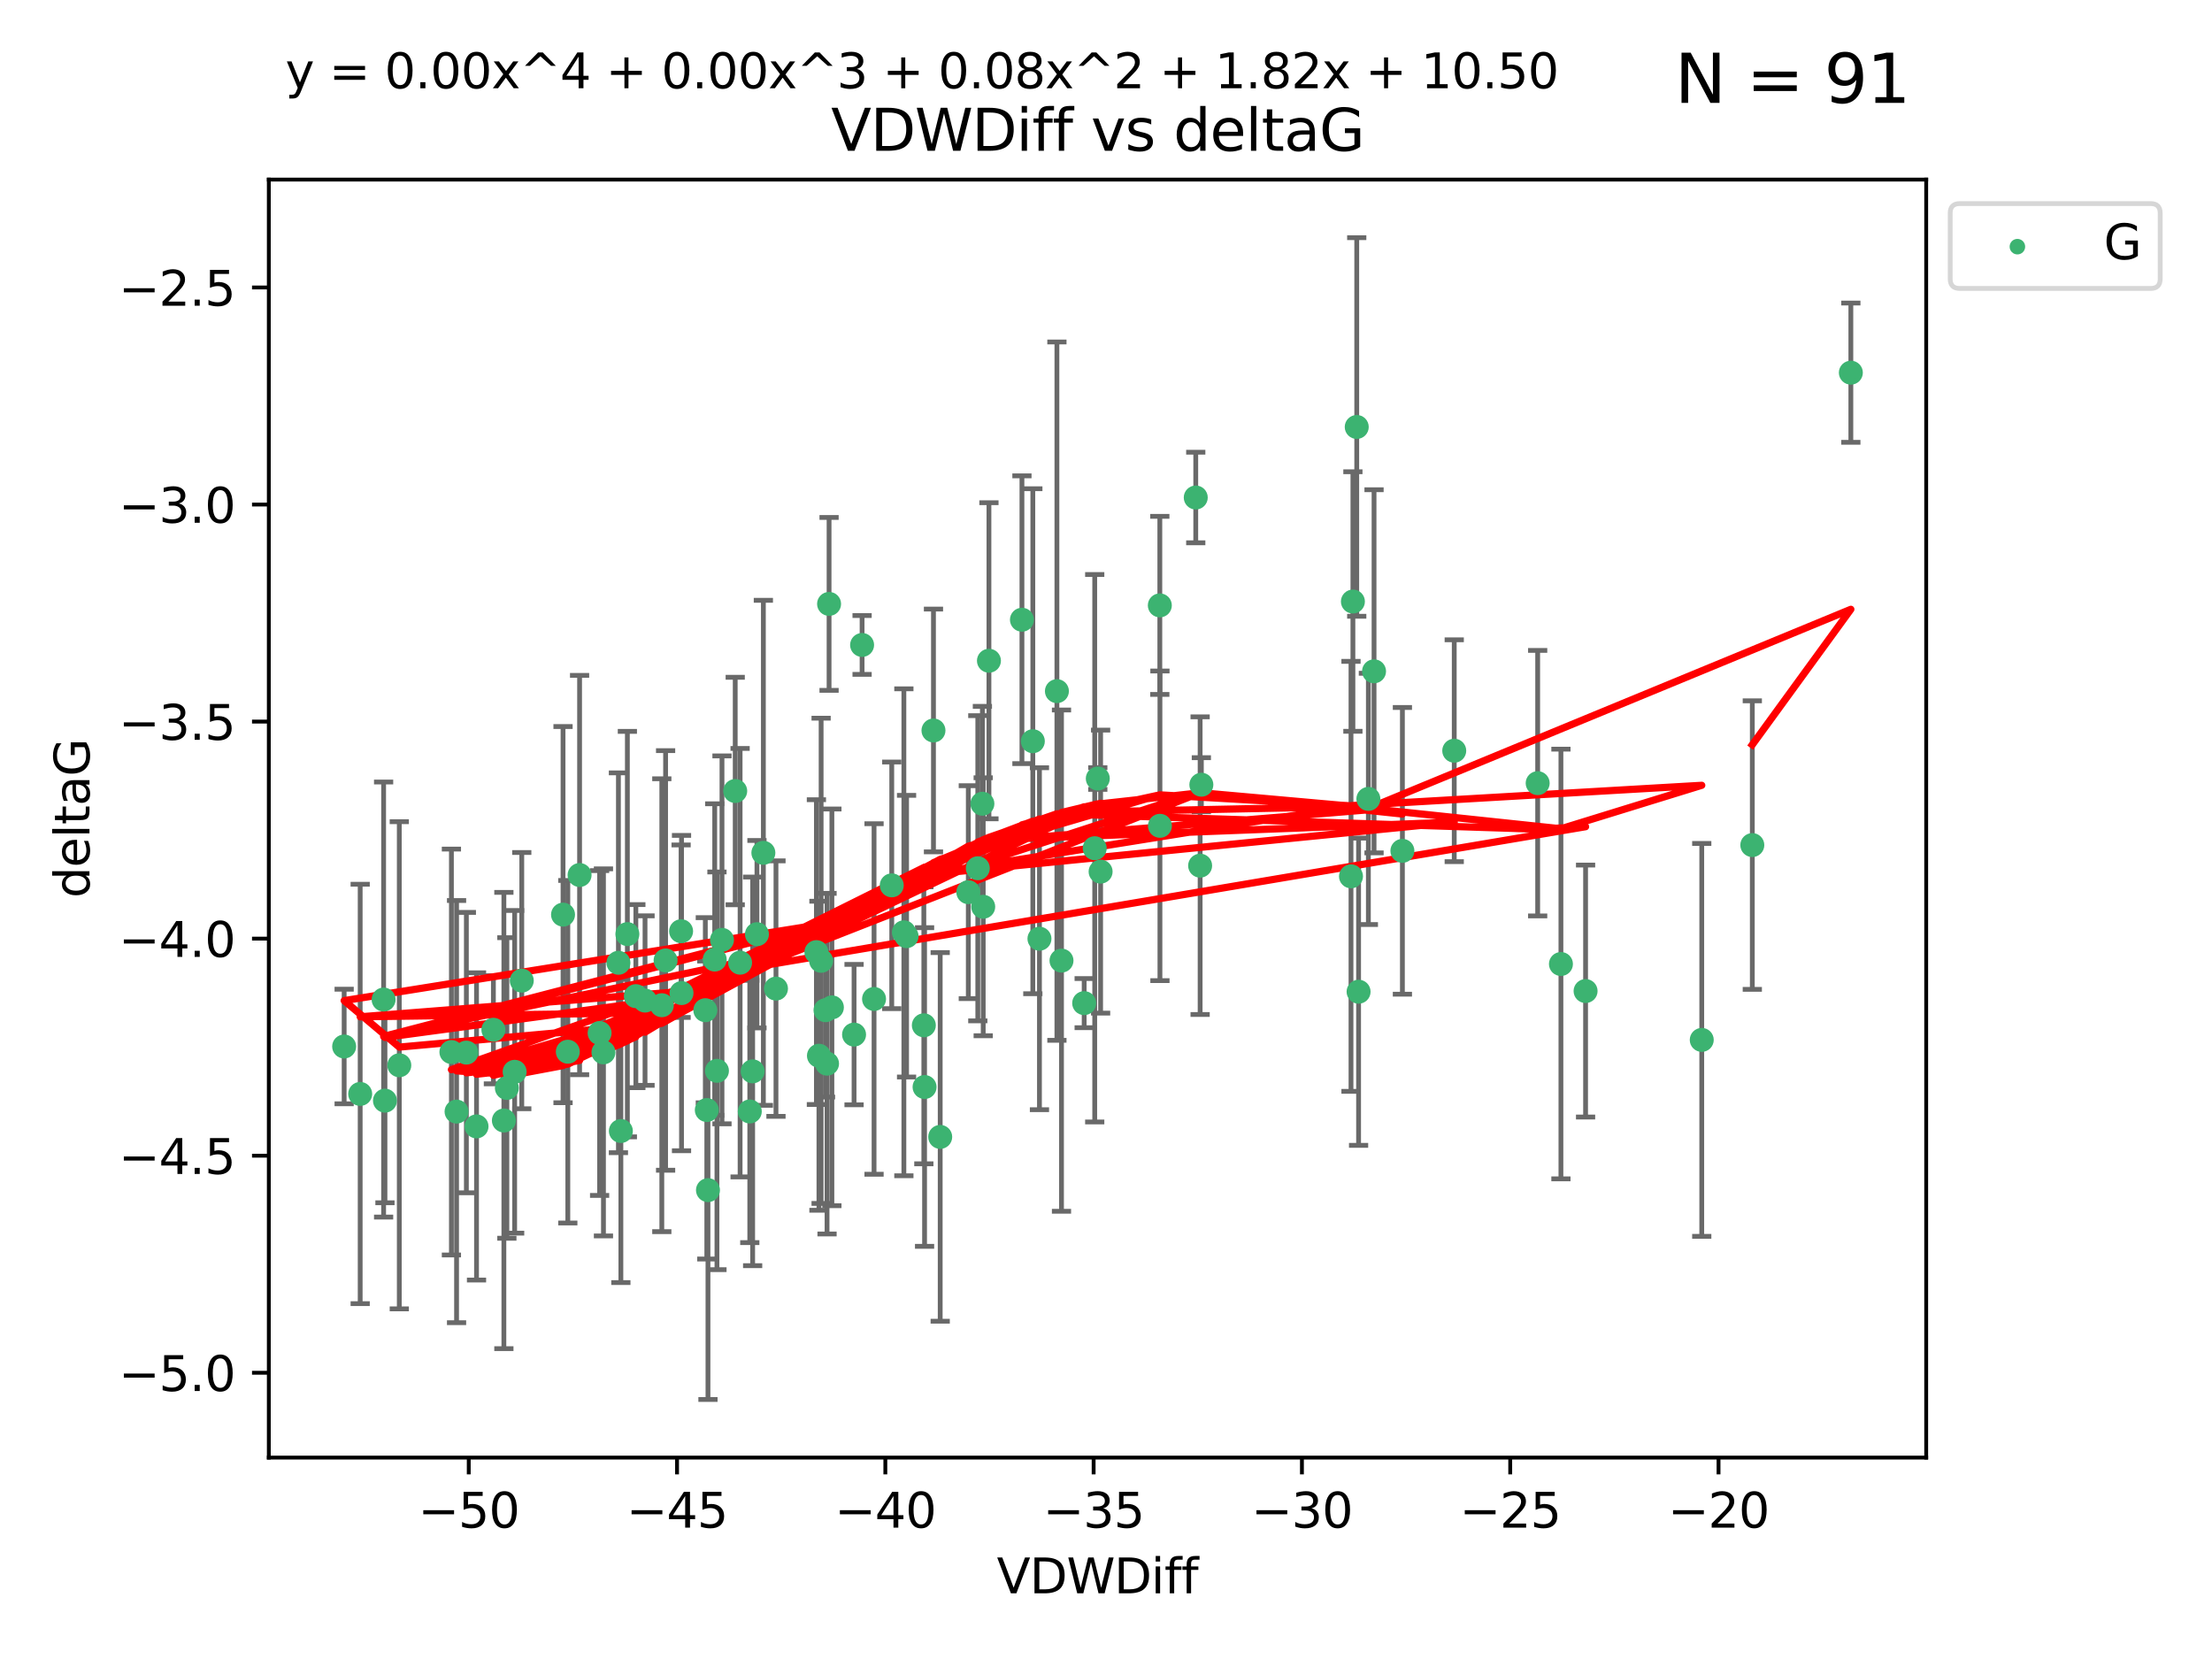 <?xml version="1.0" encoding="utf-8" standalone="no"?>
<!DOCTYPE svg PUBLIC "-//W3C//DTD SVG 1.1//EN"
  "http://www.w3.org/Graphics/SVG/1.1/DTD/svg11.dtd">
<svg xmlns:xlink="http://www.w3.org/1999/xlink" width="460.8pt" height="345.6pt" viewBox="0 0 460.8 345.6" xmlns="http://www.w3.org/2000/svg" version="1.1">
 <defs>
  <style type="text/css">*{stroke-linejoin: round; stroke-linecap: butt}</style>
 </defs>
 <g id="figure_1">
  <g id="patch_1">
   <path d="M 0 345.6 
L 460.8 345.6 
L 460.8 0 
L 0 0 
z
" style="fill: #ffffff"/>
  </g>
  <g id="axes_1">
   <g id="patch_2">
    <path d="M 56 303.64 
L 401.26 303.64 
L 401.26 37.411 
L 56 37.411 
z
" style="fill: #ffffff"/>
   </g>
   <g id="PathCollection_1">
    <defs>
     <path id="mf815cabf73" d="M 0 1.118 
C 0.297 1.118 0.581 1 0.791 0.791 
C 1 0.581 1.118 0.297 1.118 0 
C 1.118 -0.297 1 -0.581 0.791 -0.791 
C 0.581 -1 0.297 -1.118 0 -1.118 
C -0.297 -1.118 -0.581 -1 -0.791 -0.791 
C -1 -0.581 -1.118 -0.297 -1.118 0 
C -1.118 0.297 -1 0.581 -0.791 0.791 
C -0.581 1 -0.297 1.118 0 1.118 
z
" style="stroke: #3cb371"/>
    </defs>
    <g clip-path="url(#p6277f0f73b)">
     <use xlink:href="#mf815cabf73" x="146.932" y="210.445" style="fill: #3cb371; stroke: #3cb371"/>
     <use xlink:href="#mf815cabf73" x="95.11" y="231.565" style="fill: #3cb371; stroke: #3cb371"/>
     <use xlink:href="#mf815cabf73" x="107.211" y="223.278" style="fill: #3cb371; stroke: #3cb371"/>
     <use xlink:href="#mf815cabf73" x="117.29" y="190.536" style="fill: #3cb371; stroke: #3cb371"/>
     <use xlink:href="#mf815cabf73" x="150.404" y="195.79" style="fill: #3cb371; stroke: #3cb371"/>
     <use xlink:href="#mf815cabf73" x="75.033" y="227.886" style="fill: #3cb371; stroke: #3cb371"/>
     <use xlink:href="#mf815cabf73" x="141.973" y="206.875" style="fill: #3cb371; stroke: #3cb371"/>
     <use xlink:href="#mf815cabf73" x="137.868" y="209.404" style="fill: #3cb371; stroke: #3cb371"/>
     <use xlink:href="#mf815cabf73" x="83.18" y="221.915" style="fill: #3cb371; stroke: #3cb371"/>
     <use xlink:href="#mf815cabf73" x="71.694" y="218.004" style="fill: #3cb371; stroke: #3cb371"/>
     <use xlink:href="#mf815cabf73" x="171.971" y="210.445" style="fill: #3cb371; stroke: #3cb371"/>
     <use xlink:href="#mf815cabf73" x="192.605" y="226.445" style="fill: #3cb371; stroke: #3cb371"/>
     <use xlink:href="#mf815cabf73" x="172.288" y="221.579" style="fill: #3cb371; stroke: #3cb371"/>
     <use xlink:href="#mf815cabf73" x="80.195" y="229.285" style="fill: #3cb371; stroke: #3cb371"/>
     <use xlink:href="#mf815cabf73" x="148.888" y="199.894" style="fill: #3cb371; stroke: #3cb371"/>
     <use xlink:href="#mf815cabf73" x="147.242" y="231.24" style="fill: #3cb371; stroke: #3cb371"/>
     <use xlink:href="#mf815cabf73" x="118.287" y="219.093" style="fill: #3cb371; stroke: #3cb371"/>
     <use xlink:href="#mf815cabf73" x="99.267" y="234.649" style="fill: #3cb371; stroke: #3cb371"/>
     <use xlink:href="#mf815cabf73" x="159.024" y="177.657" style="fill: #3cb371; stroke: #3cb371"/>
     <use xlink:href="#mf815cabf73" x="185.769" y="184.432" style="fill: #3cb371; stroke: #3cb371"/>
     <use xlink:href="#mf815cabf73" x="170.072" y="198.343" style="fill: #3cb371; stroke: #3cb371"/>
     <use xlink:href="#mf815cabf73" x="171.054" y="200.151" style="fill: #3cb371; stroke: #3cb371"/>
     <use xlink:href="#mf815cabf73" x="130.693" y="194.591" style="fill: #3cb371; stroke: #3cb371"/>
     <use xlink:href="#mf815cabf73" x="124.91" y="215.199" style="fill: #3cb371; stroke: #3cb371"/>
     <use xlink:href="#mf815cabf73" x="132.46" y="207.515" style="fill: #3cb371; stroke: #3cb371"/>
     <use xlink:href="#mf815cabf73" x="94.037" y="219.158" style="fill: #3cb371; stroke: #3cb371"/>
     <use xlink:href="#mf815cabf73" x="161.65" y="205.944" style="fill: #3cb371; stroke: #3cb371"/>
     <use xlink:href="#mf815cabf73" x="79.914" y="208.224" style="fill: #3cb371; stroke: #3cb371"/>
     <use xlink:href="#mf815cabf73" x="173.298" y="209.853" style="fill: #3cb371; stroke: #3cb371"/>
     <use xlink:href="#mf815cabf73" x="192.453" y="213.59" style="fill: #3cb371; stroke: #3cb371"/>
     <use xlink:href="#mf815cabf73" x="105.592" y="226.644" style="fill: #3cb371; stroke: #3cb371"/>
     <use xlink:href="#mf815cabf73" x="104.968" y="233.421" style="fill: #3cb371; stroke: #3cb371"/>
     <use xlink:href="#mf815cabf73" x="120.739" y="182.282" style="fill: #3cb371; stroke: #3cb371"/>
     <use xlink:href="#mf815cabf73" x="97.153" y="219.277" style="fill: #3cb371; stroke: #3cb371"/>
     <use xlink:href="#mf815cabf73" x="125.711" y="219.228" style="fill: #3cb371; stroke: #3cb371"/>
     <use xlink:href="#mf815cabf73" x="156.79" y="223.183" style="fill: #3cb371; stroke: #3cb371"/>
     <use xlink:href="#mf815cabf73" x="154.177" y="200.544" style="fill: #3cb371; stroke: #3cb371"/>
     <use xlink:href="#mf815cabf73" x="153.159" y="164.781" style="fill: #3cb371; stroke: #3cb371"/>
     <use xlink:href="#mf815cabf73" x="177.916" y="215.525" style="fill: #3cb371; stroke: #3cb371"/>
     <use xlink:href="#mf815cabf73" x="134.373" y="208.437" style="fill: #3cb371; stroke: #3cb371"/>
     <use xlink:href="#mf815cabf73" x="172.711" y="125.806" style="fill: #3cb371; stroke: #3cb371"/>
     <use xlink:href="#mf815cabf73" x="149.354" y="223.07" style="fill: #3cb371; stroke: #3cb371"/>
     <use xlink:href="#mf815cabf73" x="108.695" y="204.284" style="fill: #3cb371; stroke: #3cb371"/>
     <use xlink:href="#mf815cabf73" x="170.601" y="219.93" style="fill: #3cb371; stroke: #3cb371"/>
     <use xlink:href="#mf815cabf73" x="147.483" y="247.928" style="fill: #3cb371; stroke: #3cb371"/>
     <use xlink:href="#mf815cabf73" x="138.657" y="200.077" style="fill: #3cb371; stroke: #3cb371"/>
     <use xlink:href="#mf815cabf73" x="102.783" y="214.52" style="fill: #3cb371; stroke: #3cb371"/>
     <use xlink:href="#mf815cabf73" x="128.829" y="200.564" style="fill: #3cb371; stroke: #3cb371"/>
     <use xlink:href="#mf815cabf73" x="129.339" y="235.61" style="fill: #3cb371; stroke: #3cb371"/>
     <use xlink:href="#mf815cabf73" x="156.195" y="231.539" style="fill: #3cb371; stroke: #3cb371"/>
     <use xlink:href="#mf815cabf73" x="229.277" y="181.575" style="fill: #3cb371; stroke: #3cb371"/>
     <use xlink:href="#mf815cabf73" x="212.889" y="129.102" style="fill: #3cb371; stroke: #3cb371"/>
     <use xlink:href="#mf815cabf73" x="241.613" y="126.112" style="fill: #3cb371; stroke: #3cb371"/>
     <use xlink:href="#mf815cabf73" x="281.835" y="125.311" style="fill: #3cb371; stroke: #3cb371"/>
     <use xlink:href="#mf815cabf73" x="188.294" y="194.214" style="fill: #3cb371; stroke: #3cb371"/>
     <use xlink:href="#mf815cabf73" x="225.853" y="208.97" style="fill: #3cb371; stroke: #3cb371"/>
     <use xlink:href="#mf815cabf73" x="204.821" y="188.896" style="fill: #3cb371; stroke: #3cb371"/>
     <use xlink:href="#mf815cabf73" x="182.081" y="208.106" style="fill: #3cb371; stroke: #3cb371"/>
     <use xlink:href="#mf815cabf73" x="195.861" y="236.838" style="fill: #3cb371; stroke: #3cb371"/>
     <use xlink:href="#mf815cabf73" x="241.637" y="172.031" style="fill: #3cb371; stroke: #3cb371"/>
     <use xlink:href="#mf815cabf73" x="201.717" y="185.854" style="fill: #3cb371; stroke: #3cb371"/>
     <use xlink:href="#mf815cabf73" x="141.886" y="193.987" style="fill: #3cb371; stroke: #3cb371"/>
     <use xlink:href="#mf815cabf73" x="216.537" y="195.552" style="fill: #3cb371; stroke: #3cb371"/>
     <use xlink:href="#mf815cabf73" x="188.855" y="195.021" style="fill: #3cb371; stroke: #3cb371"/>
     <use xlink:href="#mf815cabf73" x="302.944" y="156.387" style="fill: #3cb371; stroke: #3cb371"/>
     <use xlink:href="#mf815cabf73" x="204.65" y="167.432" style="fill: #3cb371; stroke: #3cb371"/>
     <use xlink:href="#mf815cabf73" x="206.015" y="137.646" style="fill: #3cb371; stroke: #3cb371"/>
     <use xlink:href="#mf815cabf73" x="220.174" y="143.978" style="fill: #3cb371; stroke: #3cb371"/>
     <use xlink:href="#mf815cabf73" x="320.326" y="163.147" style="fill: #3cb371; stroke: #3cb371"/>
     <use xlink:href="#mf815cabf73" x="330.306" y="206.454" style="fill: #3cb371; stroke: #3cb371"/>
     <use xlink:href="#mf815cabf73" x="157.688" y="194.61" style="fill: #3cb371; stroke: #3cb371"/>
     <use xlink:href="#mf815cabf73" x="250.008" y="180.334" style="fill: #3cb371; stroke: #3cb371"/>
     <use xlink:href="#mf815cabf73" x="228.051" y="176.703" style="fill: #3cb371; stroke: #3cb371"/>
     <use xlink:href="#mf815cabf73" x="179.589" y="134.358" style="fill: #3cb371; stroke: #3cb371"/>
     <use xlink:href="#mf815cabf73" x="249.098" y="103.643" style="fill: #3cb371; stroke: #3cb371"/>
     <use xlink:href="#mf815cabf73" x="286.238" y="139.845" style="fill: #3cb371; stroke: #3cb371"/>
     <use xlink:href="#mf815cabf73" x="203.695" y="180.872" style="fill: #3cb371; stroke: #3cb371"/>
     <use xlink:href="#mf815cabf73" x="215.158" y="154.409" style="fill: #3cb371; stroke: #3cb371"/>
     <use xlink:href="#mf815cabf73" x="194.46" y="152.171" style="fill: #3cb371; stroke: #3cb371"/>
     <use xlink:href="#mf815cabf73" x="228.691" y="162.183" style="fill: #3cb371; stroke: #3cb371"/>
     <use xlink:href="#mf815cabf73" x="221.129" y="200.112" style="fill: #3cb371; stroke: #3cb371"/>
     <use xlink:href="#mf815cabf73" x="282.634" y="88.945" style="fill: #3cb371; stroke: #3cb371"/>
     <use xlink:href="#mf815cabf73" x="292.146" y="177.247" style="fill: #3cb371; stroke: #3cb371"/>
     <use xlink:href="#mf815cabf73" x="250.264" y="163.47" style="fill: #3cb371; stroke: #3cb371"/>
     <use xlink:href="#mf815cabf73" x="283.018" y="206.591" style="fill: #3cb371; stroke: #3cb371"/>
     <use xlink:href="#mf815cabf73" x="281.438" y="182.557" style="fill: #3cb371; stroke: #3cb371"/>
     <use xlink:href="#mf815cabf73" x="354.506" y="216.63" style="fill: #3cb371; stroke: #3cb371"/>
     <use xlink:href="#mf815cabf73" x="325.171" y="200.821" style="fill: #3cb371; stroke: #3cb371"/>
     <use xlink:href="#mf815cabf73" x="285.057" y="166.427" style="fill: #3cb371; stroke: #3cb371"/>
     <use xlink:href="#mf815cabf73" x="385.566" y="77.635" style="fill: #3cb371; stroke: #3cb371"/>
     <use xlink:href="#mf815cabf73" x="365.038" y="176.046" style="fill: #3cb371; stroke: #3cb371"/>
    </g>
   </g>
   <g id="matplotlib.axis_1">
    <g id="xtick_1">
     <g id="line2d_1">
      <defs>
       <path id="m5cba980910" d="M 0 0 
L 0 3.5 
" style="stroke: #000000; stroke-width: 0.8"/>
      </defs>
      <g>
       <use xlink:href="#m5cba980910" x="97.648" y="303.64" style="stroke: #000000; stroke-width: 0.8"/>
      </g>
     </g>
     <g id="text_1">
      <!-- −50 -->
      <g transform="translate(87.096 318.238)scale(0.1 -0.1)">
       <defs>
        <path id="DejaVuSans-2212" d="M 678 2272 
L 4684 2272 
L 4684 1741 
L 678 1741 
L 678 2272 
z
" transform="scale(0.016)"/>
        <path id="DejaVuSans-35" d="M 691 4666 
L 3169 4666 
L 3169 4134 
L 1269 4134 
L 1269 2991 
Q 1406 3038 1543 3061 
Q 1681 3084 1819 3084 
Q 2600 3084 3056 2656 
Q 3513 2228 3513 1497 
Q 3513 744 3044 326 
Q 2575 -91 1722 -91 
Q 1428 -91 1123 -41 
Q 819 9 494 109 
L 494 744 
Q 775 591 1075 516 
Q 1375 441 1709 441 
Q 2250 441 2565 725 
Q 2881 1009 2881 1497 
Q 2881 1984 2565 2268 
Q 2250 2553 1709 2553 
Q 1456 2553 1204 2497 
Q 953 2441 691 2322 
L 691 4666 
z
" transform="scale(0.016)"/>
        <path id="DejaVuSans-30" d="M 2034 4250 
Q 1547 4250 1301 3770 
Q 1056 3291 1056 2328 
Q 1056 1369 1301 889 
Q 1547 409 2034 409 
Q 2525 409 2770 889 
Q 3016 1369 3016 2328 
Q 3016 3291 2770 3770 
Q 2525 4250 2034 4250 
z
M 2034 4750 
Q 2819 4750 3233 4129 
Q 3647 3509 3647 2328 
Q 3647 1150 3233 529 
Q 2819 -91 2034 -91 
Q 1250 -91 836 529 
Q 422 1150 422 2328 
Q 422 3509 836 4129 
Q 1250 4750 2034 4750 
z
" transform="scale(0.016)"/>
       </defs>
       <use xlink:href="#DejaVuSans-2212"/>
       <use xlink:href="#DejaVuSans-35" x="83.789"/>
       <use xlink:href="#DejaVuSans-30" x="147.412"/>
      </g>
     </g>
    </g>
    <g id="xtick_2">
     <g id="line2d_2">
      <g>
       <use xlink:href="#m5cba980910" x="141.04" y="303.64" style="stroke: #000000; stroke-width: 0.8"/>
      </g>
     </g>
     <g id="text_2">
      <!-- −45 -->
      <g transform="translate(130.487 318.238)scale(0.1 -0.1)">
       <defs>
        <path id="DejaVuSans-34" d="M 2419 4116 
L 825 1625 
L 2419 1625 
L 2419 4116 
z
M 2253 4666 
L 3047 4666 
L 3047 1625 
L 3713 1625 
L 3713 1100 
L 3047 1100 
L 3047 0 
L 2419 0 
L 2419 1100 
L 313 1100 
L 313 1709 
L 2253 4666 
z
" transform="scale(0.016)"/>
       </defs>
       <use xlink:href="#DejaVuSans-2212"/>
       <use xlink:href="#DejaVuSans-34" x="83.789"/>
       <use xlink:href="#DejaVuSans-35" x="147.412"/>
      </g>
     </g>
    </g>
    <g id="xtick_3">
     <g id="line2d_3">
      <g>
       <use xlink:href="#m5cba980910" x="184.432" y="303.64" style="stroke: #000000; stroke-width: 0.8"/>
      </g>
     </g>
     <g id="text_3">
      <!-- −40 -->
      <g transform="translate(173.879 318.238)scale(0.1 -0.1)">
       <use xlink:href="#DejaVuSans-2212"/>
       <use xlink:href="#DejaVuSans-34" x="83.789"/>
       <use xlink:href="#DejaVuSans-30" x="147.412"/>
      </g>
     </g>
    </g>
    <g id="xtick_4">
     <g id="line2d_4">
      <g>
       <use xlink:href="#m5cba980910" x="227.823" y="303.64" style="stroke: #000000; stroke-width: 0.8"/>
      </g>
     </g>
     <g id="text_4">
      <!-- −35 -->
      <g transform="translate(217.271 318.238)scale(0.1 -0.1)">
       <defs>
        <path id="DejaVuSans-33" d="M 2597 2516 
Q 3050 2419 3304 2112 
Q 3559 1806 3559 1356 
Q 3559 666 3084 287 
Q 2609 -91 1734 -91 
Q 1441 -91 1130 -33 
Q 819 25 488 141 
L 488 750 
Q 750 597 1062 519 
Q 1375 441 1716 441 
Q 2309 441 2620 675 
Q 2931 909 2931 1356 
Q 2931 1769 2642 2001 
Q 2353 2234 1838 2234 
L 1294 2234 
L 1294 2753 
L 1863 2753 
Q 2328 2753 2575 2939 
Q 2822 3125 2822 3475 
Q 2822 3834 2567 4026 
Q 2313 4219 1838 4219 
Q 1578 4219 1281 4162 
Q 984 4106 628 3988 
L 628 4550 
Q 988 4650 1302 4700 
Q 1616 4750 1894 4750 
Q 2613 4750 3031 4423 
Q 3450 4097 3450 3541 
Q 3450 3153 3228 2886 
Q 3006 2619 2597 2516 
z
" transform="scale(0.016)"/>
       </defs>
       <use xlink:href="#DejaVuSans-2212"/>
       <use xlink:href="#DejaVuSans-33" x="83.789"/>
       <use xlink:href="#DejaVuSans-35" x="147.412"/>
      </g>
     </g>
    </g>
    <g id="xtick_5">
     <g id="line2d_5">
      <g>
       <use xlink:href="#m5cba980910" x="271.215" y="303.64" style="stroke: #000000; stroke-width: 0.8"/>
      </g>
     </g>
     <g id="text_5">
      <!-- −30 -->
      <g transform="translate(260.663 318.238)scale(0.1 -0.1)">
       <use xlink:href="#DejaVuSans-2212"/>
       <use xlink:href="#DejaVuSans-33" x="83.789"/>
       <use xlink:href="#DejaVuSans-30" x="147.412"/>
      </g>
     </g>
    </g>
    <g id="xtick_6">
     <g id="line2d_6">
      <g>
       <use xlink:href="#m5cba980910" x="314.607" y="303.64" style="stroke: #000000; stroke-width: 0.8"/>
      </g>
     </g>
     <g id="text_6">
      <!-- −25 -->
      <g transform="translate(304.055 318.238)scale(0.1 -0.1)">
       <defs>
        <path id="DejaVuSans-32" d="M 1228 531 
L 3431 531 
L 3431 0 
L 469 0 
L 469 531 
Q 828 903 1448 1529 
Q 2069 2156 2228 2338 
Q 2531 2678 2651 2914 
Q 2772 3150 2772 3378 
Q 2772 3750 2511 3984 
Q 2250 4219 1831 4219 
Q 1534 4219 1204 4116 
Q 875 4013 500 3803 
L 500 4441 
Q 881 4594 1212 4672 
Q 1544 4750 1819 4750 
Q 2544 4750 2975 4387 
Q 3406 4025 3406 3419 
Q 3406 3131 3298 2873 
Q 3191 2616 2906 2266 
Q 2828 2175 2409 1742 
Q 1991 1309 1228 531 
z
" transform="scale(0.016)"/>
       </defs>
       <use xlink:href="#DejaVuSans-2212"/>
       <use xlink:href="#DejaVuSans-32" x="83.789"/>
       <use xlink:href="#DejaVuSans-35" x="147.412"/>
      </g>
     </g>
    </g>
    <g id="xtick_7">
     <g id="line2d_7">
      <g>
       <use xlink:href="#m5cba980910" x="357.999" y="303.64" style="stroke: #000000; stroke-width: 0.8"/>
      </g>
     </g>
     <g id="text_7">
      <!-- −20 -->
      <g transform="translate(347.446 318.238)scale(0.1 -0.1)">
       <use xlink:href="#DejaVuSans-2212"/>
       <use xlink:href="#DejaVuSans-32" x="83.789"/>
       <use xlink:href="#DejaVuSans-30" x="147.412"/>
      </g>
     </g>
    </g>
    <g id="text_8">
     <!-- VDWDiff -->
     <g transform="translate(207.657 331.917)scale(0.1 -0.1)">
      <defs>
       <path id="DejaVuSans-56" d="M 1831 0 
L 50 4666 
L 709 4666 
L 2188 738 
L 3669 4666 
L 4325 4666 
L 2547 0 
L 1831 0 
z
" transform="scale(0.016)"/>
       <path id="DejaVuSans-44" d="M 1259 4147 
L 1259 519 
L 2022 519 
Q 2988 519 3436 956 
Q 3884 1394 3884 2338 
Q 3884 3275 3436 3711 
Q 2988 4147 2022 4147 
L 1259 4147 
z
M 628 4666 
L 1925 4666 
Q 3281 4666 3915 4102 
Q 4550 3538 4550 2338 
Q 4550 1131 3912 565 
Q 3275 0 1925 0 
L 628 0 
L 628 4666 
z
" transform="scale(0.016)"/>
       <path id="DejaVuSans-57" d="M 213 4666 
L 850 4666 
L 1831 722 
L 2809 4666 
L 3519 4666 
L 4500 722 
L 5478 4666 
L 6119 4666 
L 4947 0 
L 4153 0 
L 3169 4050 
L 2175 0 
L 1381 0 
L 213 4666 
z
" transform="scale(0.016)"/>
       <path id="DejaVuSans-69" d="M 603 3500 
L 1178 3500 
L 1178 0 
L 603 0 
L 603 3500 
z
M 603 4863 
L 1178 4863 
L 1178 4134 
L 603 4134 
L 603 4863 
z
" transform="scale(0.016)"/>
       <path id="DejaVuSans-66" d="M 2375 4863 
L 2375 4384 
L 1825 4384 
Q 1516 4384 1395 4259 
Q 1275 4134 1275 3809 
L 1275 3500 
L 2222 3500 
L 2222 3053 
L 1275 3053 
L 1275 0 
L 697 0 
L 697 3053 
L 147 3053 
L 147 3500 
L 697 3500 
L 697 3744 
Q 697 4328 969 4595 
Q 1241 4863 1831 4863 
L 2375 4863 
z
" transform="scale(0.016)"/>
      </defs>
      <use xlink:href="#DejaVuSans-56"/>
      <use xlink:href="#DejaVuSans-44" x="68.408"/>
      <use xlink:href="#DejaVuSans-57" x="145.41"/>
      <use xlink:href="#DejaVuSans-44" x="244.287"/>
      <use xlink:href="#DejaVuSans-69" x="321.289"/>
      <use xlink:href="#DejaVuSans-66" x="349.072"/>
      <use xlink:href="#DejaVuSans-66" x="384.277"/>
     </g>
    </g>
   </g>
   <g id="matplotlib.axis_2">
    <g id="ytick_1">
     <g id="line2d_8">
      <defs>
       <path id="m78d26ef0fc" d="M 0 0 
L -3.5 0 
" style="stroke: #000000; stroke-width: 0.8"/>
      </defs>
      <g>
       <use xlink:href="#m78d26ef0fc" x="56" y="285.973" style="stroke: #000000; stroke-width: 0.8"/>
      </g>
     </g>
     <g id="text_9">
      <!-- −5.0 -->
      <g transform="translate(24.717 289.772)scale(0.1 -0.1)">
       <defs>
        <path id="DejaVuSans-2e" d="M 684 794 
L 1344 794 
L 1344 0 
L 684 0 
L 684 794 
z
" transform="scale(0.016)"/>
       </defs>
       <use xlink:href="#DejaVuSans-2212"/>
       <use xlink:href="#DejaVuSans-35" x="83.789"/>
       <use xlink:href="#DejaVuSans-2e" x="147.412"/>
       <use xlink:href="#DejaVuSans-30" x="179.199"/>
      </g>
     </g>
    </g>
    <g id="ytick_2">
     <g id="line2d_9">
      <g>
       <use xlink:href="#m78d26ef0fc" x="56" y="240.755" style="stroke: #000000; stroke-width: 0.8"/>
      </g>
     </g>
     <g id="text_10">
      <!-- −4.5 -->
      <g transform="translate(24.717 244.554)scale(0.1 -0.1)">
       <use xlink:href="#DejaVuSans-2212"/>
       <use xlink:href="#DejaVuSans-34" x="83.789"/>
       <use xlink:href="#DejaVuSans-2e" x="147.412"/>
       <use xlink:href="#DejaVuSans-35" x="179.199"/>
      </g>
     </g>
    </g>
    <g id="ytick_3">
     <g id="line2d_10">
      <g>
       <use xlink:href="#m78d26ef0fc" x="56" y="195.537" style="stroke: #000000; stroke-width: 0.8"/>
      </g>
     </g>
     <g id="text_11">
      <!-- −4.0 -->
      <g transform="translate(24.717 199.336)scale(0.1 -0.1)">
       <use xlink:href="#DejaVuSans-2212"/>
       <use xlink:href="#DejaVuSans-34" x="83.789"/>
       <use xlink:href="#DejaVuSans-2e" x="147.412"/>
       <use xlink:href="#DejaVuSans-30" x="179.199"/>
      </g>
     </g>
    </g>
    <g id="ytick_4">
     <g id="line2d_11">
      <g>
       <use xlink:href="#m78d26ef0fc" x="56" y="150.319" style="stroke: #000000; stroke-width: 0.8"/>
      </g>
     </g>
     <g id="text_12">
      <!-- −3.5 -->
      <g transform="translate(24.717 154.119)scale(0.1 -0.1)">
       <use xlink:href="#DejaVuSans-2212"/>
       <use xlink:href="#DejaVuSans-33" x="83.789"/>
       <use xlink:href="#DejaVuSans-2e" x="147.412"/>
       <use xlink:href="#DejaVuSans-35" x="179.199"/>
      </g>
     </g>
    </g>
    <g id="ytick_5">
     <g id="line2d_12">
      <g>
       <use xlink:href="#m78d26ef0fc" x="56" y="105.102" style="stroke: #000000; stroke-width: 0.8"/>
      </g>
     </g>
     <g id="text_13">
      <!-- −3.0 -->
      <g transform="translate(24.717 108.901)scale(0.1 -0.1)">
       <use xlink:href="#DejaVuSans-2212"/>
       <use xlink:href="#DejaVuSans-33" x="83.789"/>
       <use xlink:href="#DejaVuSans-2e" x="147.412"/>
       <use xlink:href="#DejaVuSans-30" x="179.199"/>
      </g>
     </g>
    </g>
    <g id="ytick_6">
     <g id="line2d_13">
      <g>
       <use xlink:href="#m78d26ef0fc" x="56" y="59.884" style="stroke: #000000; stroke-width: 0.8"/>
      </g>
     </g>
     <g id="text_14">
      <!-- −2.5 -->
      <g transform="translate(24.717 63.683)scale(0.1 -0.1)">
       <use xlink:href="#DejaVuSans-2212"/>
       <use xlink:href="#DejaVuSans-32" x="83.789"/>
       <use xlink:href="#DejaVuSans-2e" x="147.412"/>
       <use xlink:href="#DejaVuSans-35" x="179.199"/>
      </g>
     </g>
    </g>
    <g id="text_15">
     <!-- deltaG -->
     <g transform="translate(18.637 187.064)rotate(-90)scale(0.1 -0.1)">
      <defs>
       <path id="DejaVuSans-64" d="M 2906 2969 
L 2906 4863 
L 3481 4863 
L 3481 0 
L 2906 0 
L 2906 525 
Q 2725 213 2448 61 
Q 2172 -91 1784 -91 
Q 1150 -91 751 415 
Q 353 922 353 1747 
Q 353 2572 751 3078 
Q 1150 3584 1784 3584 
Q 2172 3584 2448 3432 
Q 2725 3281 2906 2969 
z
M 947 1747 
Q 947 1113 1208 752 
Q 1469 391 1925 391 
Q 2381 391 2643 752 
Q 2906 1113 2906 1747 
Q 2906 2381 2643 2742 
Q 2381 3103 1925 3103 
Q 1469 3103 1208 2742 
Q 947 2381 947 1747 
z
" transform="scale(0.016)"/>
       <path id="DejaVuSans-65" d="M 3597 1894 
L 3597 1613 
L 953 1613 
Q 991 1019 1311 708 
Q 1631 397 2203 397 
Q 2534 397 2845 478 
Q 3156 559 3463 722 
L 3463 178 
Q 3153 47 2828 -22 
Q 2503 -91 2169 -91 
Q 1331 -91 842 396 
Q 353 884 353 1716 
Q 353 2575 817 3079 
Q 1281 3584 2069 3584 
Q 2775 3584 3186 3129 
Q 3597 2675 3597 1894 
z
M 3022 2063 
Q 3016 2534 2758 2815 
Q 2500 3097 2075 3097 
Q 1594 3097 1305 2825 
Q 1016 2553 972 2059 
L 3022 2063 
z
" transform="scale(0.016)"/>
       <path id="DejaVuSans-6c" d="M 603 4863 
L 1178 4863 
L 1178 0 
L 603 0 
L 603 4863 
z
" transform="scale(0.016)"/>
       <path id="DejaVuSans-74" d="M 1172 4494 
L 1172 3500 
L 2356 3500 
L 2356 3053 
L 1172 3053 
L 1172 1153 
Q 1172 725 1289 603 
Q 1406 481 1766 481 
L 2356 481 
L 2356 0 
L 1766 0 
Q 1100 0 847 248 
Q 594 497 594 1153 
L 594 3053 
L 172 3053 
L 172 3500 
L 594 3500 
L 594 4494 
L 1172 4494 
z
" transform="scale(0.016)"/>
       <path id="DejaVuSans-61" d="M 2194 1759 
Q 1497 1759 1228 1600 
Q 959 1441 959 1056 
Q 959 750 1161 570 
Q 1363 391 1709 391 
Q 2188 391 2477 730 
Q 2766 1069 2766 1631 
L 2766 1759 
L 2194 1759 
z
M 3341 1997 
L 3341 0 
L 2766 0 
L 2766 531 
Q 2569 213 2275 61 
Q 1981 -91 1556 -91 
Q 1019 -91 701 211 
Q 384 513 384 1019 
Q 384 1609 779 1909 
Q 1175 2209 1959 2209 
L 2766 2209 
L 2766 2266 
Q 2766 2663 2505 2880 
Q 2244 3097 1772 3097 
Q 1472 3097 1187 3025 
Q 903 2953 641 2809 
L 641 3341 
Q 956 3463 1253 3523 
Q 1550 3584 1831 3584 
Q 2591 3584 2966 3190 
Q 3341 2797 3341 1997 
z
" transform="scale(0.016)"/>
       <path id="DejaVuSans-47" d="M 3809 666 
L 3809 1919 
L 2778 1919 
L 2778 2438 
L 4434 2438 
L 4434 434 
Q 4069 175 3628 42 
Q 3188 -91 2688 -91 
Q 1594 -91 976 548 
Q 359 1188 359 2328 
Q 359 3472 976 4111 
Q 1594 4750 2688 4750 
Q 3144 4750 3555 4637 
Q 3966 4525 4313 4306 
L 4313 3634 
Q 3963 3931 3569 4081 
Q 3175 4231 2741 4231 
Q 1884 4231 1454 3753 
Q 1025 3275 1025 2328 
Q 1025 1384 1454 906 
Q 1884 428 2741 428 
Q 3075 428 3337 486 
Q 3600 544 3809 666 
z
" transform="scale(0.016)"/>
      </defs>
      <use xlink:href="#DejaVuSans-64"/>
      <use xlink:href="#DejaVuSans-65" x="63.477"/>
      <use xlink:href="#DejaVuSans-6c" x="125"/>
      <use xlink:href="#DejaVuSans-74" x="152.783"/>
      <use xlink:href="#DejaVuSans-61" x="191.992"/>
      <use xlink:href="#DejaVuSans-47" x="253.271"/>
     </g>
    </g>
   </g>
   <g id="LineCollection_1">
    <path d="M 146.932 229.727 
L 146.932 191.163 
" clip-path="url(#p6277f0f73b)" style="fill: none; stroke: #696969"/>
    <path d="M 95.11 275.536 
L 95.11 187.594 
" clip-path="url(#p6277f0f73b)" style="fill: none; stroke: #696969"/>
    <path d="M 107.211 256.888 
L 107.211 189.668 
" clip-path="url(#p6277f0f73b)" style="fill: none; stroke: #696969"/>
    <path d="M 117.29 229.721 
L 117.29 151.351 
" clip-path="url(#p6277f0f73b)" style="fill: none; stroke: #696969"/>
    <path d="M 150.404 234.11 
L 150.404 157.469 
" clip-path="url(#p6277f0f73b)" style="fill: none; stroke: #696969"/>
    <path d="M 75.033 271.571 
L 75.033 184.202 
" clip-path="url(#p6277f0f73b)" style="fill: none; stroke: #696969"/>
    <path d="M 141.973 239.723 
L 141.973 174.028 
" clip-path="url(#p6277f0f73b)" style="fill: none; stroke: #696969"/>
    <path d="M 137.868 256.573 
L 137.868 162.235 
" clip-path="url(#p6277f0f73b)" style="fill: none; stroke: #696969"/>
    <path d="M 83.18 272.66 
L 83.18 171.17 
" clip-path="url(#p6277f0f73b)" style="fill: none; stroke: #696969"/>
    <path d="M 71.694 229.94 
L 71.694 206.068 
" clip-path="url(#p6277f0f73b)" style="fill: none; stroke: #696969"/>
    <path d="M 171.971 228.538 
L 171.971 192.352 
" clip-path="url(#p6277f0f73b)" style="fill: none; stroke: #696969"/>
    <path d="M 192.605 259.635 
L 192.605 193.254 
" clip-path="url(#p6277f0f73b)" style="fill: none; stroke: #696969"/>
    <path d="M 172.288 257.056 
L 172.288 186.101 
" clip-path="url(#p6277f0f73b)" style="fill: none; stroke: #696969"/>
    <path d="M 80.195 250.557 
L 80.195 208.014 
" clip-path="url(#p6277f0f73b)" style="fill: none; stroke: #696969"/>
    <path d="M 148.888 232.341 
L 148.888 167.446 
" clip-path="url(#p6277f0f73b)" style="fill: none; stroke: #696969"/>
    <path d="M 147.242 262.275 
L 147.242 200.206 
" clip-path="url(#p6277f0f73b)" style="fill: none; stroke: #696969"/>
    <path d="M 118.287 254.772 
L 118.287 183.415 
" clip-path="url(#p6277f0f73b)" style="fill: none; stroke: #696969"/>
    <path d="M 99.267 266.654 
L 99.267 202.645 
" clip-path="url(#p6277f0f73b)" style="fill: none; stroke: #696969"/>
    <path d="M 159.024 230.258 
L 159.024 125.055 
" clip-path="url(#p6277f0f73b)" style="fill: none; stroke: #696969"/>
    <path d="M 185.769 210.117 
L 185.769 158.746 
" clip-path="url(#p6277f0f73b)" style="fill: none; stroke: #696969"/>
    <path d="M 170.072 230.089 
L 170.072 166.596 
" clip-path="url(#p6277f0f73b)" style="fill: none; stroke: #696969"/>
    <path d="M 171.054 250.692 
L 171.054 149.61 
" clip-path="url(#p6277f0f73b)" style="fill: none; stroke: #696969"/>
    <path d="M 130.693 236.825 
L 130.693 152.358 
" clip-path="url(#p6277f0f73b)" style="fill: none; stroke: #696969"/>
    <path d="M 124.91 249.029 
L 124.91 181.369 
" clip-path="url(#p6277f0f73b)" style="fill: none; stroke: #696969"/>
    <path d="M 132.46 226.584 
L 132.46 188.445 
" clip-path="url(#p6277f0f73b)" style="fill: none; stroke: #696969"/>
    <path d="M 94.037 261.433 
L 94.037 176.883 
" clip-path="url(#p6277f0f73b)" style="fill: none; stroke: #696969"/>
    <path d="M 161.65 232.556 
L 161.65 179.332 
" clip-path="url(#p6277f0f73b)" style="fill: none; stroke: #696969"/>
    <path d="M 79.914 253.538 
L 79.914 162.909 
" clip-path="url(#p6277f0f73b)" style="fill: none; stroke: #696969"/>
    <path d="M 173.298 251.175 
L 173.298 168.532 
" clip-path="url(#p6277f0f73b)" style="fill: none; stroke: #696969"/>
    <path d="M 192.453 242.443 
L 192.453 184.736 
" clip-path="url(#p6277f0f73b)" style="fill: none; stroke: #696969"/>
    <path d="M 105.592 257.951 
L 105.592 195.338 
" clip-path="url(#p6277f0f73b)" style="fill: none; stroke: #696969"/>
    <path d="M 104.968 280.945 
L 104.968 185.898 
" clip-path="url(#p6277f0f73b)" style="fill: none; stroke: #696969"/>
    <path d="M 120.739 223.876 
L 120.739 140.688 
" clip-path="url(#p6277f0f73b)" style="fill: none; stroke: #696969"/>
    <path d="M 97.153 248.482 
L 97.153 190.072 
" clip-path="url(#p6277f0f73b)" style="fill: none; stroke: #696969"/>
    <path d="M 125.711 257.463 
L 125.711 180.994 
" clip-path="url(#p6277f0f73b)" style="fill: none; stroke: #696969"/>
    <path d="M 156.79 263.665 
L 156.79 182.702 
" clip-path="url(#p6277f0f73b)" style="fill: none; stroke: #696969"/>
    <path d="M 154.177 245.17 
L 154.177 155.917 
" clip-path="url(#p6277f0f73b)" style="fill: none; stroke: #696969"/>
    <path d="M 153.159 188.473 
L 153.159 141.09 
" clip-path="url(#p6277f0f73b)" style="fill: none; stroke: #696969"/>
    <path d="M 177.916 230.148 
L 177.916 200.901 
" clip-path="url(#p6277f0f73b)" style="fill: none; stroke: #696969"/>
    <path d="M 134.373 226.091 
L 134.373 190.783 
" clip-path="url(#p6277f0f73b)" style="fill: none; stroke: #696969"/>
    <path d="M 172.711 143.814 
L 172.711 107.799 
" clip-path="url(#p6277f0f73b)" style="fill: none; stroke: #696969"/>
    <path d="M 149.354 264.493 
L 149.354 181.646 
" clip-path="url(#p6277f0f73b)" style="fill: none; stroke: #696969"/>
    <path d="M 108.695 230.975 
L 108.695 177.593 
" clip-path="url(#p6277f0f73b)" style="fill: none; stroke: #696969"/>
    <path d="M 170.601 252.121 
L 170.601 187.739 
" clip-path="url(#p6277f0f73b)" style="fill: none; stroke: #696969"/>
    <path d="M 147.483 291.539 
L 147.483 204.317 
" clip-path="url(#p6277f0f73b)" style="fill: none; stroke: #696969"/>
    <path d="M 138.657 243.78 
L 138.657 156.373 
" clip-path="url(#p6277f0f73b)" style="fill: none; stroke: #696969"/>
    <path d="M 102.783 225.781 
L 102.783 203.26 
" clip-path="url(#p6277f0f73b)" style="fill: none; stroke: #696969"/>
    <path d="M 128.829 240.122 
L 128.829 161.005 
" clip-path="url(#p6277f0f73b)" style="fill: none; stroke: #696969"/>
    <path d="M 129.339 267.183 
L 129.339 204.036 
" clip-path="url(#p6277f0f73b)" style="fill: none; stroke: #696969"/>
    <path d="M 156.195 258.859 
L 156.195 204.219 
" clip-path="url(#p6277f0f73b)" style="fill: none; stroke: #696969"/>
    <path d="M 229.277 211.052 
L 229.277 152.098 
" clip-path="url(#p6277f0f73b)" style="fill: none; stroke: #696969"/>
    <path d="M 212.889 159.078 
L 212.889 99.126 
" clip-path="url(#p6277f0f73b)" style="fill: none; stroke: #696969"/>
    <path d="M 241.613 144.662 
L 241.613 107.562 
" clip-path="url(#p6277f0f73b)" style="fill: none; stroke: #696969"/>
    <path d="M 281.835 152.344 
L 281.835 98.277 
" clip-path="url(#p6277f0f73b)" style="fill: none; stroke: #696969"/>
    <path d="M 188.294 244.932 
L 188.294 143.497 
" clip-path="url(#p6277f0f73b)" style="fill: none; stroke: #696969"/>
    <path d="M 225.853 214.091 
L 225.853 203.848 
" clip-path="url(#p6277f0f73b)" style="fill: none; stroke: #696969"/>
    <path d="M 204.821 215.766 
L 204.821 162.025 
" clip-path="url(#p6277f0f73b)" style="fill: none; stroke: #696969"/>
    <path d="M 182.081 244.616 
L 182.081 171.597 
" clip-path="url(#p6277f0f73b)" style="fill: none; stroke: #696969"/>
    <path d="M 195.861 275.236 
L 195.861 198.439 
" clip-path="url(#p6277f0f73b)" style="fill: none; stroke: #696969"/>
    <path d="M 241.637 204.283 
L 241.637 139.779 
" clip-path="url(#p6277f0f73b)" style="fill: none; stroke: #696969"/>
    <path d="M 201.717 208.032 
L 201.717 163.676 
" clip-path="url(#p6277f0f73b)" style="fill: none; stroke: #696969"/>
    <path d="M 141.886 211.951 
L 141.886 176.023 
" clip-path="url(#p6277f0f73b)" style="fill: none; stroke: #696969"/>
    <path d="M 216.537 231.17 
L 216.537 159.933 
" clip-path="url(#p6277f0f73b)" style="fill: none; stroke: #696969"/>
    <path d="M 188.855 224.358 
L 188.855 165.685 
" clip-path="url(#p6277f0f73b)" style="fill: none; stroke: #696969"/>
    <path d="M 302.944 179.494 
L 302.944 133.281 
" clip-path="url(#p6277f0f73b)" style="fill: none; stroke: #696969"/>
    <path d="M 204.65 187.714 
L 204.65 147.149 
" clip-path="url(#p6277f0f73b)" style="fill: none; stroke: #696969"/>
    <path d="M 206.015 170.57 
L 206.015 104.723 
" clip-path="url(#p6277f0f73b)" style="fill: none; stroke: #696969"/>
    <path d="M 220.174 216.717 
L 220.174 71.239 
" clip-path="url(#p6277f0f73b)" style="fill: none; stroke: #696969"/>
    <path d="M 320.326 190.799 
L 320.326 135.495 
" clip-path="url(#p6277f0f73b)" style="fill: none; stroke: #696969"/>
    <path d="M 330.306 232.697 
L 330.306 180.21 
" clip-path="url(#p6277f0f73b)" style="fill: none; stroke: #696969"/>
    <path d="M 157.688 214.136 
L 157.688 175.083 
" clip-path="url(#p6277f0f73b)" style="fill: none; stroke: #696969"/>
    <path d="M 250.008 211.338 
L 250.008 149.33 
" clip-path="url(#p6277f0f73b)" style="fill: none; stroke: #696969"/>
    <path d="M 228.051 233.723 
L 228.051 119.682 
" clip-path="url(#p6277f0f73b)" style="fill: none; stroke: #696969"/>
    <path d="M 179.589 140.48 
L 179.589 128.235 
" clip-path="url(#p6277f0f73b)" style="fill: none; stroke: #696969"/>
    <path d="M 249.098 113.075 
L 249.098 94.21 
" clip-path="url(#p6277f0f73b)" style="fill: none; stroke: #696969"/>
    <path d="M 286.238 177.668 
L 286.238 102.021 
" clip-path="url(#p6277f0f73b)" style="fill: none; stroke: #696969"/>
    <path d="M 203.695 212.66 
L 203.695 149.083 
" clip-path="url(#p6277f0f73b)" style="fill: none; stroke: #696969"/>
    <path d="M 215.158 207.006 
L 215.158 101.812 
" clip-path="url(#p6277f0f73b)" style="fill: none; stroke: #696969"/>
    <path d="M 194.46 177.459 
L 194.46 126.883 
" clip-path="url(#p6277f0f73b)" style="fill: none; stroke: #696969"/>
    <path d="M 228.691 164.44 
L 228.691 159.926 
" clip-path="url(#p6277f0f73b)" style="fill: none; stroke: #696969"/>
    <path d="M 221.129 252.324 
L 221.129 147.901 
" clip-path="url(#p6277f0f73b)" style="fill: none; stroke: #696969"/>
    <path d="M 282.634 128.378 
L 282.634 49.513 
" clip-path="url(#p6277f0f73b)" style="fill: none; stroke: #696969"/>
    <path d="M 292.146 207.111 
L 292.146 147.382 
" clip-path="url(#p6277f0f73b)" style="fill: none; stroke: #696969"/>
    <path d="M 250.264 169.099 
L 250.264 157.841 
" clip-path="url(#p6277f0f73b)" style="fill: none; stroke: #696969"/>
    <path d="M 283.018 238.595 
L 283.018 174.586 
" clip-path="url(#p6277f0f73b)" style="fill: none; stroke: #696969"/>
    <path d="M 281.438 227.343 
L 281.438 137.772 
" clip-path="url(#p6277f0f73b)" style="fill: none; stroke: #696969"/>
    <path d="M 354.506 257.555 
L 354.506 175.705 
" clip-path="url(#p6277f0f73b)" style="fill: none; stroke: #696969"/>
    <path d="M 325.171 245.576 
L 325.171 156.067 
" clip-path="url(#p6277f0f73b)" style="fill: none; stroke: #696969"/>
    <path d="M 285.057 192.599 
L 285.057 140.254 
" clip-path="url(#p6277f0f73b)" style="fill: none; stroke: #696969"/>
    <path d="M 385.566 92.141 
L 385.566 63.128 
" clip-path="url(#p6277f0f73b)" style="fill: none; stroke: #696969"/>
    <path d="M 365.038 206.099 
L 365.038 145.992 
" clip-path="url(#p6277f0f73b)" style="fill: none; stroke: #696969"/>
   </g>
   <g id="line2d_14">
    <defs>
     <path id="mca015c2f20" d="M 2 0 
L -2 -0 
" style="stroke: #696969"/>
    </defs>
    <g clip-path="url(#p6277f0f73b)">
     <use xlink:href="#mca015c2f20" x="146.932" y="229.727" style="fill: #696969; stroke: #696969"/>
     <use xlink:href="#mca015c2f20" x="95.11" y="275.536" style="fill: #696969; stroke: #696969"/>
     <use xlink:href="#mca015c2f20" x="107.211" y="256.888" style="fill: #696969; stroke: #696969"/>
     <use xlink:href="#mca015c2f20" x="117.29" y="229.721" style="fill: #696969; stroke: #696969"/>
     <use xlink:href="#mca015c2f20" x="150.404" y="234.11" style="fill: #696969; stroke: #696969"/>
     <use xlink:href="#mca015c2f20" x="75.033" y="271.571" style="fill: #696969; stroke: #696969"/>
     <use xlink:href="#mca015c2f20" x="141.973" y="239.723" style="fill: #696969; stroke: #696969"/>
     <use xlink:href="#mca015c2f20" x="137.868" y="256.573" style="fill: #696969; stroke: #696969"/>
     <use xlink:href="#mca015c2f20" x="83.18" y="272.66" style="fill: #696969; stroke: #696969"/>
     <use xlink:href="#mca015c2f20" x="71.694" y="229.94" style="fill: #696969; stroke: #696969"/>
     <use xlink:href="#mca015c2f20" x="171.971" y="228.538" style="fill: #696969; stroke: #696969"/>
     <use xlink:href="#mca015c2f20" x="192.605" y="259.635" style="fill: #696969; stroke: #696969"/>
     <use xlink:href="#mca015c2f20" x="172.288" y="257.056" style="fill: #696969; stroke: #696969"/>
     <use xlink:href="#mca015c2f20" x="80.195" y="250.557" style="fill: #696969; stroke: #696969"/>
     <use xlink:href="#mca015c2f20" x="148.888" y="232.341" style="fill: #696969; stroke: #696969"/>
     <use xlink:href="#mca015c2f20" x="147.242" y="262.275" style="fill: #696969; stroke: #696969"/>
     <use xlink:href="#mca015c2f20" x="118.287" y="254.772" style="fill: #696969; stroke: #696969"/>
     <use xlink:href="#mca015c2f20" x="99.267" y="266.654" style="fill: #696969; stroke: #696969"/>
     <use xlink:href="#mca015c2f20" x="159.024" y="230.258" style="fill: #696969; stroke: #696969"/>
     <use xlink:href="#mca015c2f20" x="185.769" y="210.117" style="fill: #696969; stroke: #696969"/>
     <use xlink:href="#mca015c2f20" x="170.072" y="230.089" style="fill: #696969; stroke: #696969"/>
     <use xlink:href="#mca015c2f20" x="171.054" y="250.692" style="fill: #696969; stroke: #696969"/>
     <use xlink:href="#mca015c2f20" x="130.693" y="236.825" style="fill: #696969; stroke: #696969"/>
     <use xlink:href="#mca015c2f20" x="124.91" y="249.029" style="fill: #696969; stroke: #696969"/>
     <use xlink:href="#mca015c2f20" x="132.46" y="226.584" style="fill: #696969; stroke: #696969"/>
     <use xlink:href="#mca015c2f20" x="94.037" y="261.433" style="fill: #696969; stroke: #696969"/>
     <use xlink:href="#mca015c2f20" x="161.65" y="232.556" style="fill: #696969; stroke: #696969"/>
     <use xlink:href="#mca015c2f20" x="79.914" y="253.538" style="fill: #696969; stroke: #696969"/>
     <use xlink:href="#mca015c2f20" x="173.298" y="251.175" style="fill: #696969; stroke: #696969"/>
     <use xlink:href="#mca015c2f20" x="192.453" y="242.443" style="fill: #696969; stroke: #696969"/>
     <use xlink:href="#mca015c2f20" x="105.592" y="257.951" style="fill: #696969; stroke: #696969"/>
     <use xlink:href="#mca015c2f20" x="104.968" y="280.945" style="fill: #696969; stroke: #696969"/>
     <use xlink:href="#mca015c2f20" x="120.739" y="223.876" style="fill: #696969; stroke: #696969"/>
     <use xlink:href="#mca015c2f20" x="97.153" y="248.482" style="fill: #696969; stroke: #696969"/>
     <use xlink:href="#mca015c2f20" x="125.711" y="257.463" style="fill: #696969; stroke: #696969"/>
     <use xlink:href="#mca015c2f20" x="156.79" y="263.665" style="fill: #696969; stroke: #696969"/>
     <use xlink:href="#mca015c2f20" x="154.177" y="245.17" style="fill: #696969; stroke: #696969"/>
     <use xlink:href="#mca015c2f20" x="153.159" y="188.473" style="fill: #696969; stroke: #696969"/>
     <use xlink:href="#mca015c2f20" x="177.916" y="230.148" style="fill: #696969; stroke: #696969"/>
     <use xlink:href="#mca015c2f20" x="134.373" y="226.091" style="fill: #696969; stroke: #696969"/>
     <use xlink:href="#mca015c2f20" x="172.711" y="143.814" style="fill: #696969; stroke: #696969"/>
     <use xlink:href="#mca015c2f20" x="149.354" y="264.493" style="fill: #696969; stroke: #696969"/>
     <use xlink:href="#mca015c2f20" x="108.695" y="230.975" style="fill: #696969; stroke: #696969"/>
     <use xlink:href="#mca015c2f20" x="170.601" y="252.121" style="fill: #696969; stroke: #696969"/>
     <use xlink:href="#mca015c2f20" x="147.483" y="291.539" style="fill: #696969; stroke: #696969"/>
     <use xlink:href="#mca015c2f20" x="138.657" y="243.78" style="fill: #696969; stroke: #696969"/>
     <use xlink:href="#mca015c2f20" x="102.783" y="225.781" style="fill: #696969; stroke: #696969"/>
     <use xlink:href="#mca015c2f20" x="128.829" y="240.122" style="fill: #696969; stroke: #696969"/>
     <use xlink:href="#mca015c2f20" x="129.339" y="267.183" style="fill: #696969; stroke: #696969"/>
     <use xlink:href="#mca015c2f20" x="156.195" y="258.859" style="fill: #696969; stroke: #696969"/>
     <use xlink:href="#mca015c2f20" x="229.277" y="211.052" style="fill: #696969; stroke: #696969"/>
     <use xlink:href="#mca015c2f20" x="212.889" y="159.078" style="fill: #696969; stroke: #696969"/>
     <use xlink:href="#mca015c2f20" x="241.613" y="144.662" style="fill: #696969; stroke: #696969"/>
     <use xlink:href="#mca015c2f20" x="281.835" y="152.344" style="fill: #696969; stroke: #696969"/>
     <use xlink:href="#mca015c2f20" x="188.294" y="244.932" style="fill: #696969; stroke: #696969"/>
     <use xlink:href="#mca015c2f20" x="225.853" y="214.091" style="fill: #696969; stroke: #696969"/>
     <use xlink:href="#mca015c2f20" x="204.821" y="215.766" style="fill: #696969; stroke: #696969"/>
     <use xlink:href="#mca015c2f20" x="182.081" y="244.616" style="fill: #696969; stroke: #696969"/>
     <use xlink:href="#mca015c2f20" x="195.861" y="275.236" style="fill: #696969; stroke: #696969"/>
     <use xlink:href="#mca015c2f20" x="241.637" y="204.283" style="fill: #696969; stroke: #696969"/>
     <use xlink:href="#mca015c2f20" x="201.717" y="208.032" style="fill: #696969; stroke: #696969"/>
     <use xlink:href="#mca015c2f20" x="141.886" y="211.951" style="fill: #696969; stroke: #696969"/>
     <use xlink:href="#mca015c2f20" x="216.537" y="231.17" style="fill: #696969; stroke: #696969"/>
     <use xlink:href="#mca015c2f20" x="188.855" y="224.358" style="fill: #696969; stroke: #696969"/>
     <use xlink:href="#mca015c2f20" x="302.944" y="179.494" style="fill: #696969; stroke: #696969"/>
     <use xlink:href="#mca015c2f20" x="204.65" y="187.714" style="fill: #696969; stroke: #696969"/>
     <use xlink:href="#mca015c2f20" x="206.015" y="170.57" style="fill: #696969; stroke: #696969"/>
     <use xlink:href="#mca015c2f20" x="220.174" y="216.717" style="fill: #696969; stroke: #696969"/>
     <use xlink:href="#mca015c2f20" x="320.326" y="190.799" style="fill: #696969; stroke: #696969"/>
     <use xlink:href="#mca015c2f20" x="330.306" y="232.697" style="fill: #696969; stroke: #696969"/>
     <use xlink:href="#mca015c2f20" x="157.688" y="214.136" style="fill: #696969; stroke: #696969"/>
     <use xlink:href="#mca015c2f20" x="250.008" y="211.338" style="fill: #696969; stroke: #696969"/>
     <use xlink:href="#mca015c2f20" x="228.051" y="233.723" style="fill: #696969; stroke: #696969"/>
     <use xlink:href="#mca015c2f20" x="179.589" y="140.48" style="fill: #696969; stroke: #696969"/>
     <use xlink:href="#mca015c2f20" x="249.098" y="113.075" style="fill: #696969; stroke: #696969"/>
     <use xlink:href="#mca015c2f20" x="286.238" y="177.668" style="fill: #696969; stroke: #696969"/>
     <use xlink:href="#mca015c2f20" x="203.695" y="212.66" style="fill: #696969; stroke: #696969"/>
     <use xlink:href="#mca015c2f20" x="215.158" y="207.006" style="fill: #696969; stroke: #696969"/>
     <use xlink:href="#mca015c2f20" x="194.46" y="177.459" style="fill: #696969; stroke: #696969"/>
     <use xlink:href="#mca015c2f20" x="228.691" y="164.44" style="fill: #696969; stroke: #696969"/>
     <use xlink:href="#mca015c2f20" x="221.129" y="252.324" style="fill: #696969; stroke: #696969"/>
     <use xlink:href="#mca015c2f20" x="282.634" y="128.378" style="fill: #696969; stroke: #696969"/>
     <use xlink:href="#mca015c2f20" x="292.146" y="207.111" style="fill: #696969; stroke: #696969"/>
     <use xlink:href="#mca015c2f20" x="250.264" y="169.099" style="fill: #696969; stroke: #696969"/>
     <use xlink:href="#mca015c2f20" x="283.018" y="238.595" style="fill: #696969; stroke: #696969"/>
     <use xlink:href="#mca015c2f20" x="281.438" y="227.343" style="fill: #696969; stroke: #696969"/>
     <use xlink:href="#mca015c2f20" x="354.506" y="257.555" style="fill: #696969; stroke: #696969"/>
     <use xlink:href="#mca015c2f20" x="325.171" y="245.576" style="fill: #696969; stroke: #696969"/>
     <use xlink:href="#mca015c2f20" x="285.057" y="192.599" style="fill: #696969; stroke: #696969"/>
     <use xlink:href="#mca015c2f20" x="385.566" y="92.141" style="fill: #696969; stroke: #696969"/>
     <use xlink:href="#mca015c2f20" x="365.038" y="206.099" style="fill: #696969; stroke: #696969"/>
    </g>
   </g>
   <g id="line2d_15">
    <g clip-path="url(#p6277f0f73b)">
     <use xlink:href="#mca015c2f20" x="146.932" y="191.163" style="fill: #696969; stroke: #696969"/>
     <use xlink:href="#mca015c2f20" x="95.11" y="187.594" style="fill: #696969; stroke: #696969"/>
     <use xlink:href="#mca015c2f20" x="107.211" y="189.668" style="fill: #696969; stroke: #696969"/>
     <use xlink:href="#mca015c2f20" x="117.29" y="151.351" style="fill: #696969; stroke: #696969"/>
     <use xlink:href="#mca015c2f20" x="150.404" y="157.469" style="fill: #696969; stroke: #696969"/>
     <use xlink:href="#mca015c2f20" x="75.033" y="184.202" style="fill: #696969; stroke: #696969"/>
     <use xlink:href="#mca015c2f20" x="141.973" y="174.028" style="fill: #696969; stroke: #696969"/>
     <use xlink:href="#mca015c2f20" x="137.868" y="162.235" style="fill: #696969; stroke: #696969"/>
     <use xlink:href="#mca015c2f20" x="83.18" y="171.17" style="fill: #696969; stroke: #696969"/>
     <use xlink:href="#mca015c2f20" x="71.694" y="206.068" style="fill: #696969; stroke: #696969"/>
     <use xlink:href="#mca015c2f20" x="171.971" y="192.352" style="fill: #696969; stroke: #696969"/>
     <use xlink:href="#mca015c2f20" x="192.605" y="193.254" style="fill: #696969; stroke: #696969"/>
     <use xlink:href="#mca015c2f20" x="172.288" y="186.101" style="fill: #696969; stroke: #696969"/>
     <use xlink:href="#mca015c2f20" x="80.195" y="208.014" style="fill: #696969; stroke: #696969"/>
     <use xlink:href="#mca015c2f20" x="148.888" y="167.446" style="fill: #696969; stroke: #696969"/>
     <use xlink:href="#mca015c2f20" x="147.242" y="200.206" style="fill: #696969; stroke: #696969"/>
     <use xlink:href="#mca015c2f20" x="118.287" y="183.415" style="fill: #696969; stroke: #696969"/>
     <use xlink:href="#mca015c2f20" x="99.267" y="202.645" style="fill: #696969; stroke: #696969"/>
     <use xlink:href="#mca015c2f20" x="159.024" y="125.055" style="fill: #696969; stroke: #696969"/>
     <use xlink:href="#mca015c2f20" x="185.769" y="158.746" style="fill: #696969; stroke: #696969"/>
     <use xlink:href="#mca015c2f20" x="170.072" y="166.596" style="fill: #696969; stroke: #696969"/>
     <use xlink:href="#mca015c2f20" x="171.054" y="149.61" style="fill: #696969; stroke: #696969"/>
     <use xlink:href="#mca015c2f20" x="130.693" y="152.358" style="fill: #696969; stroke: #696969"/>
     <use xlink:href="#mca015c2f20" x="124.91" y="181.369" style="fill: #696969; stroke: #696969"/>
     <use xlink:href="#mca015c2f20" x="132.46" y="188.445" style="fill: #696969; stroke: #696969"/>
     <use xlink:href="#mca015c2f20" x="94.037" y="176.883" style="fill: #696969; stroke: #696969"/>
     <use xlink:href="#mca015c2f20" x="161.65" y="179.332" style="fill: #696969; stroke: #696969"/>
     <use xlink:href="#mca015c2f20" x="79.914" y="162.909" style="fill: #696969; stroke: #696969"/>
     <use xlink:href="#mca015c2f20" x="173.298" y="168.532" style="fill: #696969; stroke: #696969"/>
     <use xlink:href="#mca015c2f20" x="192.453" y="184.736" style="fill: #696969; stroke: #696969"/>
     <use xlink:href="#mca015c2f20" x="105.592" y="195.338" style="fill: #696969; stroke: #696969"/>
     <use xlink:href="#mca015c2f20" x="104.968" y="185.898" style="fill: #696969; stroke: #696969"/>
     <use xlink:href="#mca015c2f20" x="120.739" y="140.688" style="fill: #696969; stroke: #696969"/>
     <use xlink:href="#mca015c2f20" x="97.153" y="190.072" style="fill: #696969; stroke: #696969"/>
     <use xlink:href="#mca015c2f20" x="125.711" y="180.994" style="fill: #696969; stroke: #696969"/>
     <use xlink:href="#mca015c2f20" x="156.79" y="182.702" style="fill: #696969; stroke: #696969"/>
     <use xlink:href="#mca015c2f20" x="154.177" y="155.917" style="fill: #696969; stroke: #696969"/>
     <use xlink:href="#mca015c2f20" x="153.159" y="141.09" style="fill: #696969; stroke: #696969"/>
     <use xlink:href="#mca015c2f20" x="177.916" y="200.901" style="fill: #696969; stroke: #696969"/>
     <use xlink:href="#mca015c2f20" x="134.373" y="190.783" style="fill: #696969; stroke: #696969"/>
     <use xlink:href="#mca015c2f20" x="172.711" y="107.799" style="fill: #696969; stroke: #696969"/>
     <use xlink:href="#mca015c2f20" x="149.354" y="181.646" style="fill: #696969; stroke: #696969"/>
     <use xlink:href="#mca015c2f20" x="108.695" y="177.593" style="fill: #696969; stroke: #696969"/>
     <use xlink:href="#mca015c2f20" x="170.601" y="187.739" style="fill: #696969; stroke: #696969"/>
     <use xlink:href="#mca015c2f20" x="147.483" y="204.317" style="fill: #696969; stroke: #696969"/>
     <use xlink:href="#mca015c2f20" x="138.657" y="156.373" style="fill: #696969; stroke: #696969"/>
     <use xlink:href="#mca015c2f20" x="102.783" y="203.26" style="fill: #696969; stroke: #696969"/>
     <use xlink:href="#mca015c2f20" x="128.829" y="161.005" style="fill: #696969; stroke: #696969"/>
     <use xlink:href="#mca015c2f20" x="129.339" y="204.036" style="fill: #696969; stroke: #696969"/>
     <use xlink:href="#mca015c2f20" x="156.195" y="204.219" style="fill: #696969; stroke: #696969"/>
     <use xlink:href="#mca015c2f20" x="229.277" y="152.098" style="fill: #696969; stroke: #696969"/>
     <use xlink:href="#mca015c2f20" x="212.889" y="99.126" style="fill: #696969; stroke: #696969"/>
     <use xlink:href="#mca015c2f20" x="241.613" y="107.562" style="fill: #696969; stroke: #696969"/>
     <use xlink:href="#mca015c2f20" x="281.835" y="98.277" style="fill: #696969; stroke: #696969"/>
     <use xlink:href="#mca015c2f20" x="188.294" y="143.497" style="fill: #696969; stroke: #696969"/>
     <use xlink:href="#mca015c2f20" x="225.853" y="203.848" style="fill: #696969; stroke: #696969"/>
     <use xlink:href="#mca015c2f20" x="204.821" y="162.025" style="fill: #696969; stroke: #696969"/>
     <use xlink:href="#mca015c2f20" x="182.081" y="171.597" style="fill: #696969; stroke: #696969"/>
     <use xlink:href="#mca015c2f20" x="195.861" y="198.439" style="fill: #696969; stroke: #696969"/>
     <use xlink:href="#mca015c2f20" x="241.637" y="139.779" style="fill: #696969; stroke: #696969"/>
     <use xlink:href="#mca015c2f20" x="201.717" y="163.676" style="fill: #696969; stroke: #696969"/>
     <use xlink:href="#mca015c2f20" x="141.886" y="176.023" style="fill: #696969; stroke: #696969"/>
     <use xlink:href="#mca015c2f20" x="216.537" y="159.933" style="fill: #696969; stroke: #696969"/>
     <use xlink:href="#mca015c2f20" x="188.855" y="165.685" style="fill: #696969; stroke: #696969"/>
     <use xlink:href="#mca015c2f20" x="302.944" y="133.281" style="fill: #696969; stroke: #696969"/>
     <use xlink:href="#mca015c2f20" x="204.65" y="147.149" style="fill: #696969; stroke: #696969"/>
     <use xlink:href="#mca015c2f20" x="206.015" y="104.723" style="fill: #696969; stroke: #696969"/>
     <use xlink:href="#mca015c2f20" x="220.174" y="71.239" style="fill: #696969; stroke: #696969"/>
     <use xlink:href="#mca015c2f20" x="320.326" y="135.495" style="fill: #696969; stroke: #696969"/>
     <use xlink:href="#mca015c2f20" x="330.306" y="180.21" style="fill: #696969; stroke: #696969"/>
     <use xlink:href="#mca015c2f20" x="157.688" y="175.083" style="fill: #696969; stroke: #696969"/>
     <use xlink:href="#mca015c2f20" x="250.008" y="149.33" style="fill: #696969; stroke: #696969"/>
     <use xlink:href="#mca015c2f20" x="228.051" y="119.682" style="fill: #696969; stroke: #696969"/>
     <use xlink:href="#mca015c2f20" x="179.589" y="128.235" style="fill: #696969; stroke: #696969"/>
     <use xlink:href="#mca015c2f20" x="249.098" y="94.21" style="fill: #696969; stroke: #696969"/>
     <use xlink:href="#mca015c2f20" x="286.238" y="102.021" style="fill: #696969; stroke: #696969"/>
     <use xlink:href="#mca015c2f20" x="203.695" y="149.083" style="fill: #696969; stroke: #696969"/>
     <use xlink:href="#mca015c2f20" x="215.158" y="101.812" style="fill: #696969; stroke: #696969"/>
     <use xlink:href="#mca015c2f20" x="194.46" y="126.883" style="fill: #696969; stroke: #696969"/>
     <use xlink:href="#mca015c2f20" x="228.691" y="159.926" style="fill: #696969; stroke: #696969"/>
     <use xlink:href="#mca015c2f20" x="221.129" y="147.901" style="fill: #696969; stroke: #696969"/>
     <use xlink:href="#mca015c2f20" x="282.634" y="49.513" style="fill: #696969; stroke: #696969"/>
     <use xlink:href="#mca015c2f20" x="292.146" y="147.382" style="fill: #696969; stroke: #696969"/>
     <use xlink:href="#mca015c2f20" x="250.264" y="157.841" style="fill: #696969; stroke: #696969"/>
     <use xlink:href="#mca015c2f20" x="283.018" y="174.586" style="fill: #696969; stroke: #696969"/>
     <use xlink:href="#mca015c2f20" x="281.438" y="137.772" style="fill: #696969; stroke: #696969"/>
     <use xlink:href="#mca015c2f20" x="354.506" y="175.705" style="fill: #696969; stroke: #696969"/>
     <use xlink:href="#mca015c2f20" x="325.171" y="156.067" style="fill: #696969; stroke: #696969"/>
     <use xlink:href="#mca015c2f20" x="285.057" y="140.254" style="fill: #696969; stroke: #696969"/>
     <use xlink:href="#mca015c2f20" x="385.566" y="63.128" style="fill: #696969; stroke: #696969"/>
     <use xlink:href="#mca015c2f20" x="365.038" y="145.992" style="fill: #696969; stroke: #696969"/>
    </g>
   </g>
   <g id="line2d_16">
    <path d="M 146.932 208.004 
L 95.11 223.087 
L 107.211 223.87 
L 117.29 221.976 
L 150.404 205.903 
L 75.033 211.819 
L 141.973 210.903 
L 137.868 213.184 
L 83.18 218.13 
L 71.694 208.449 
L 171.971 192.424 
L 192.605 180.643 
L 172.288 192.229 
L 80.195 216.118 
L 148.888 206.826 
L 147.242 207.818 
L 118.287 221.685 
L 99.267 223.786 
L 159.024 200.534 
L 185.769 184.299 
L 170.072 193.597 
L 171.054 192.99 
L 130.693 216.826 
L 124.91 219.355 
L 132.46 215.976 
L 94.037 222.826 
L 161.65 198.879 
L 79.914 215.911 
L 173.298 191.61 
L 192.453 180.721 
L 105.592 223.976 
L 104.968 224.001 
L 120.739 220.901 
L 97.153 223.491 
L 125.711 219.03 
L 156.79 201.938 
L 154.177 203.572 
L 153.159 204.205 
L 177.916 188.823 
L 134.373 215.02 
L 172.711 191.97 
L 149.354 206.543 
L 108.695 223.721 
L 170.601 193.27 
L 147.483 207.674 
L 138.657 212.756 
L 102.783 224.015 
L 128.829 217.686 
L 129.339 217.455 
L 156.195 202.312 
L 229.277 167.333 
L 212.889 171.829 
L 241.613 165.582 
L 281.835 167.888 
L 188.294 182.914 
L 225.853 168.067 
L 204.821 174.933 
L 182.081 186.385 
L 195.861 179.011 
L 241.637 165.58 
L 201.717 176.274 
L 141.886 210.953 
L 216.537 170.614 
L 188.855 182.612 
L 302.944 171.26 
L 204.65 175.004 
L 206.015 174.438 
L 220.174 169.524 
L 320.326 172.734 
L 330.306 172.219 
L 157.688 201.374 
L 250.008 165.154 
L 228.051 167.583 
L 179.589 187.834 
L 249.098 165.173 
L 286.238 168.599 
L 203.695 175.41 
L 215.158 171.059 
L 194.46 179.704 
L 228.691 167.451 
L 221.129 169.258 
L 282.634 168.015 
L 292.146 169.578 
L 250.264 165.151 
L 283.018 168.076 
L 281.438 167.826 
L 354.506 163.594 
L 325.171 172.647 
L 285.057 168.405 
L 385.566 126.929 
L 365.038 155.139 
" clip-path="url(#p6277f0f73b)" style="fill: none; stroke: #ff0000; stroke-width: 1.5; stroke-linecap: square"/>
   </g>
   <g id="line2d_17">
    <defs>
     <path id="me4310f3154" d="M 0 2 
C 0.53 2 1.039 1.789 1.414 1.414 
C 1.789 1.039 2 0.53 2 0 
C 2 -0.53 1.789 -1.039 1.414 -1.414 
C 1.039 -1.789 0.53 -2 0 -2 
C -0.53 -2 -1.039 -1.789 -1.414 -1.414 
C -1.789 -1.039 -2 -0.53 -2 0 
C -2 0.53 -1.789 1.039 -1.414 1.414 
C -1.039 1.789 -0.53 2 0 2 
z
" style="stroke: #3cb371"/>
    </defs>
    <g clip-path="url(#p6277f0f73b)">
     <use xlink:href="#me4310f3154" x="146.932" y="210.445" style="fill: #3cb371; stroke: #3cb371"/>
     <use xlink:href="#me4310f3154" x="95.11" y="231.565" style="fill: #3cb371; stroke: #3cb371"/>
     <use xlink:href="#me4310f3154" x="107.211" y="223.278" style="fill: #3cb371; stroke: #3cb371"/>
     <use xlink:href="#me4310f3154" x="117.29" y="190.536" style="fill: #3cb371; stroke: #3cb371"/>
     <use xlink:href="#me4310f3154" x="150.404" y="195.79" style="fill: #3cb371; stroke: #3cb371"/>
     <use xlink:href="#me4310f3154" x="75.033" y="227.886" style="fill: #3cb371; stroke: #3cb371"/>
     <use xlink:href="#me4310f3154" x="141.973" y="206.875" style="fill: #3cb371; stroke: #3cb371"/>
     <use xlink:href="#me4310f3154" x="137.868" y="209.404" style="fill: #3cb371; stroke: #3cb371"/>
     <use xlink:href="#me4310f3154" x="83.18" y="221.915" style="fill: #3cb371; stroke: #3cb371"/>
     <use xlink:href="#me4310f3154" x="71.694" y="218.004" style="fill: #3cb371; stroke: #3cb371"/>
     <use xlink:href="#me4310f3154" x="171.971" y="210.445" style="fill: #3cb371; stroke: #3cb371"/>
     <use xlink:href="#me4310f3154" x="192.605" y="226.445" style="fill: #3cb371; stroke: #3cb371"/>
     <use xlink:href="#me4310f3154" x="172.288" y="221.579" style="fill: #3cb371; stroke: #3cb371"/>
     <use xlink:href="#me4310f3154" x="80.195" y="229.285" style="fill: #3cb371; stroke: #3cb371"/>
     <use xlink:href="#me4310f3154" x="148.888" y="199.894" style="fill: #3cb371; stroke: #3cb371"/>
     <use xlink:href="#me4310f3154" x="147.242" y="231.24" style="fill: #3cb371; stroke: #3cb371"/>
     <use xlink:href="#me4310f3154" x="118.287" y="219.093" style="fill: #3cb371; stroke: #3cb371"/>
     <use xlink:href="#me4310f3154" x="99.267" y="234.649" style="fill: #3cb371; stroke: #3cb371"/>
     <use xlink:href="#me4310f3154" x="159.024" y="177.657" style="fill: #3cb371; stroke: #3cb371"/>
     <use xlink:href="#me4310f3154" x="185.769" y="184.432" style="fill: #3cb371; stroke: #3cb371"/>
     <use xlink:href="#me4310f3154" x="170.072" y="198.343" style="fill: #3cb371; stroke: #3cb371"/>
     <use xlink:href="#me4310f3154" x="171.054" y="200.151" style="fill: #3cb371; stroke: #3cb371"/>
     <use xlink:href="#me4310f3154" x="130.693" y="194.591" style="fill: #3cb371; stroke: #3cb371"/>
     <use xlink:href="#me4310f3154" x="124.91" y="215.199" style="fill: #3cb371; stroke: #3cb371"/>
     <use xlink:href="#me4310f3154" x="132.46" y="207.515" style="fill: #3cb371; stroke: #3cb371"/>
     <use xlink:href="#me4310f3154" x="94.037" y="219.158" style="fill: #3cb371; stroke: #3cb371"/>
     <use xlink:href="#me4310f3154" x="161.65" y="205.944" style="fill: #3cb371; stroke: #3cb371"/>
     <use xlink:href="#me4310f3154" x="79.914" y="208.224" style="fill: #3cb371; stroke: #3cb371"/>
     <use xlink:href="#me4310f3154" x="173.298" y="209.853" style="fill: #3cb371; stroke: #3cb371"/>
     <use xlink:href="#me4310f3154" x="192.453" y="213.59" style="fill: #3cb371; stroke: #3cb371"/>
     <use xlink:href="#me4310f3154" x="105.592" y="226.644" style="fill: #3cb371; stroke: #3cb371"/>
     <use xlink:href="#me4310f3154" x="104.968" y="233.421" style="fill: #3cb371; stroke: #3cb371"/>
     <use xlink:href="#me4310f3154" x="120.739" y="182.282" style="fill: #3cb371; stroke: #3cb371"/>
     <use xlink:href="#me4310f3154" x="97.153" y="219.277" style="fill: #3cb371; stroke: #3cb371"/>
     <use xlink:href="#me4310f3154" x="125.711" y="219.228" style="fill: #3cb371; stroke: #3cb371"/>
     <use xlink:href="#me4310f3154" x="156.79" y="223.183" style="fill: #3cb371; stroke: #3cb371"/>
     <use xlink:href="#me4310f3154" x="154.177" y="200.544" style="fill: #3cb371; stroke: #3cb371"/>
     <use xlink:href="#me4310f3154" x="153.159" y="164.781" style="fill: #3cb371; stroke: #3cb371"/>
     <use xlink:href="#me4310f3154" x="177.916" y="215.525" style="fill: #3cb371; stroke: #3cb371"/>
     <use xlink:href="#me4310f3154" x="134.373" y="208.437" style="fill: #3cb371; stroke: #3cb371"/>
     <use xlink:href="#me4310f3154" x="172.711" y="125.806" style="fill: #3cb371; stroke: #3cb371"/>
     <use xlink:href="#me4310f3154" x="149.354" y="223.07" style="fill: #3cb371; stroke: #3cb371"/>
     <use xlink:href="#me4310f3154" x="108.695" y="204.284" style="fill: #3cb371; stroke: #3cb371"/>
     <use xlink:href="#me4310f3154" x="170.601" y="219.93" style="fill: #3cb371; stroke: #3cb371"/>
     <use xlink:href="#me4310f3154" x="147.483" y="247.928" style="fill: #3cb371; stroke: #3cb371"/>
     <use xlink:href="#me4310f3154" x="138.657" y="200.077" style="fill: #3cb371; stroke: #3cb371"/>
     <use xlink:href="#me4310f3154" x="102.783" y="214.52" style="fill: #3cb371; stroke: #3cb371"/>
     <use xlink:href="#me4310f3154" x="128.829" y="200.564" style="fill: #3cb371; stroke: #3cb371"/>
     <use xlink:href="#me4310f3154" x="129.339" y="235.61" style="fill: #3cb371; stroke: #3cb371"/>
     <use xlink:href="#me4310f3154" x="156.195" y="231.539" style="fill: #3cb371; stroke: #3cb371"/>
     <use xlink:href="#me4310f3154" x="229.277" y="181.575" style="fill: #3cb371; stroke: #3cb371"/>
     <use xlink:href="#me4310f3154" x="212.889" y="129.102" style="fill: #3cb371; stroke: #3cb371"/>
     <use xlink:href="#me4310f3154" x="241.613" y="126.112" style="fill: #3cb371; stroke: #3cb371"/>
     <use xlink:href="#me4310f3154" x="281.835" y="125.311" style="fill: #3cb371; stroke: #3cb371"/>
     <use xlink:href="#me4310f3154" x="188.294" y="194.214" style="fill: #3cb371; stroke: #3cb371"/>
     <use xlink:href="#me4310f3154" x="225.853" y="208.97" style="fill: #3cb371; stroke: #3cb371"/>
     <use xlink:href="#me4310f3154" x="204.821" y="188.896" style="fill: #3cb371; stroke: #3cb371"/>
     <use xlink:href="#me4310f3154" x="182.081" y="208.106" style="fill: #3cb371; stroke: #3cb371"/>
     <use xlink:href="#me4310f3154" x="195.861" y="236.838" style="fill: #3cb371; stroke: #3cb371"/>
     <use xlink:href="#me4310f3154" x="241.637" y="172.031" style="fill: #3cb371; stroke: #3cb371"/>
     <use xlink:href="#me4310f3154" x="201.717" y="185.854" style="fill: #3cb371; stroke: #3cb371"/>
     <use xlink:href="#me4310f3154" x="141.886" y="193.987" style="fill: #3cb371; stroke: #3cb371"/>
     <use xlink:href="#me4310f3154" x="216.537" y="195.552" style="fill: #3cb371; stroke: #3cb371"/>
     <use xlink:href="#me4310f3154" x="188.855" y="195.021" style="fill: #3cb371; stroke: #3cb371"/>
     <use xlink:href="#me4310f3154" x="302.944" y="156.387" style="fill: #3cb371; stroke: #3cb371"/>
     <use xlink:href="#me4310f3154" x="204.65" y="167.432" style="fill: #3cb371; stroke: #3cb371"/>
     <use xlink:href="#me4310f3154" x="206.015" y="137.646" style="fill: #3cb371; stroke: #3cb371"/>
     <use xlink:href="#me4310f3154" x="220.174" y="143.978" style="fill: #3cb371; stroke: #3cb371"/>
     <use xlink:href="#me4310f3154" x="320.326" y="163.147" style="fill: #3cb371; stroke: #3cb371"/>
     <use xlink:href="#me4310f3154" x="330.306" y="206.454" style="fill: #3cb371; stroke: #3cb371"/>
     <use xlink:href="#me4310f3154" x="157.688" y="194.61" style="fill: #3cb371; stroke: #3cb371"/>
     <use xlink:href="#me4310f3154" x="250.008" y="180.334" style="fill: #3cb371; stroke: #3cb371"/>
     <use xlink:href="#me4310f3154" x="228.051" y="176.703" style="fill: #3cb371; stroke: #3cb371"/>
     <use xlink:href="#me4310f3154" x="179.589" y="134.358" style="fill: #3cb371; stroke: #3cb371"/>
     <use xlink:href="#me4310f3154" x="249.098" y="103.643" style="fill: #3cb371; stroke: #3cb371"/>
     <use xlink:href="#me4310f3154" x="286.238" y="139.845" style="fill: #3cb371; stroke: #3cb371"/>
     <use xlink:href="#me4310f3154" x="203.695" y="180.872" style="fill: #3cb371; stroke: #3cb371"/>
     <use xlink:href="#me4310f3154" x="215.158" y="154.409" style="fill: #3cb371; stroke: #3cb371"/>
     <use xlink:href="#me4310f3154" x="194.46" y="152.171" style="fill: #3cb371; stroke: #3cb371"/>
     <use xlink:href="#me4310f3154" x="228.691" y="162.183" style="fill: #3cb371; stroke: #3cb371"/>
     <use xlink:href="#me4310f3154" x="221.129" y="200.112" style="fill: #3cb371; stroke: #3cb371"/>
     <use xlink:href="#me4310f3154" x="282.634" y="88.945" style="fill: #3cb371; stroke: #3cb371"/>
     <use xlink:href="#me4310f3154" x="292.146" y="177.247" style="fill: #3cb371; stroke: #3cb371"/>
     <use xlink:href="#me4310f3154" x="250.264" y="163.47" style="fill: #3cb371; stroke: #3cb371"/>
     <use xlink:href="#me4310f3154" x="283.018" y="206.591" style="fill: #3cb371; stroke: #3cb371"/>
     <use xlink:href="#me4310f3154" x="281.438" y="182.557" style="fill: #3cb371; stroke: #3cb371"/>
     <use xlink:href="#me4310f3154" x="354.506" y="216.63" style="fill: #3cb371; stroke: #3cb371"/>
     <use xlink:href="#me4310f3154" x="325.171" y="200.821" style="fill: #3cb371; stroke: #3cb371"/>
     <use xlink:href="#me4310f3154" x="285.057" y="166.427" style="fill: #3cb371; stroke: #3cb371"/>
     <use xlink:href="#me4310f3154" x="385.566" y="77.635" style="fill: #3cb371; stroke: #3cb371"/>
     <use xlink:href="#me4310f3154" x="365.038" y="176.046" style="fill: #3cb371; stroke: #3cb371"/>
    </g>
   </g>
   <g id="patch_3">
    <path d="M 56 303.64 
L 56 37.411 
" style="fill: none; stroke: #000000; stroke-width: 0.8; stroke-linejoin: miter; stroke-linecap: square"/>
   </g>
   <g id="patch_4">
    <path d="M 401.26 303.64 
L 401.26 37.411 
" style="fill: none; stroke: #000000; stroke-width: 0.8; stroke-linejoin: miter; stroke-linecap: square"/>
   </g>
   <g id="patch_5">
    <path d="M 56 303.64 
L 401.26 303.64 
" style="fill: none; stroke: #000000; stroke-width: 0.8; stroke-linejoin: miter; stroke-linecap: square"/>
   </g>
   <g id="patch_6">
    <path d="M 56 37.411 
L 401.26 37.411 
" style="fill: none; stroke: #000000; stroke-width: 0.8; stroke-linejoin: miter; stroke-linecap: square"/>
   </g>
   <g id="text_16">
    <!-- N = 91 -->
    <g transform="translate(348.888 21.426)scale(0.14 -0.14)">
     <defs>
      <path id="DejaVuSans-4e" d="M 628 4666 
L 1478 4666 
L 3547 763 
L 3547 4666 
L 4159 4666 
L 4159 0 
L 3309 0 
L 1241 3903 
L 1241 0 
L 628 0 
L 628 4666 
z
" transform="scale(0.016)"/>
      <path id="DejaVuSans-20" transform="scale(0.016)"/>
      <path id="DejaVuSans-3d" d="M 678 2906 
L 4684 2906 
L 4684 2381 
L 678 2381 
L 678 2906 
z
M 678 1631 
L 4684 1631 
L 4684 1100 
L 678 1100 
L 678 1631 
z
" transform="scale(0.016)"/>
      <path id="DejaVuSans-39" d="M 703 97 
L 703 672 
Q 941 559 1184 500 
Q 1428 441 1663 441 
Q 2288 441 2617 861 
Q 2947 1281 2994 2138 
Q 2813 1869 2534 1725 
Q 2256 1581 1919 1581 
Q 1219 1581 811 2004 
Q 403 2428 403 3163 
Q 403 3881 828 4315 
Q 1253 4750 1959 4750 
Q 2769 4750 3195 4129 
Q 3622 3509 3622 2328 
Q 3622 1225 3098 567 
Q 2575 -91 1691 -91 
Q 1453 -91 1209 -44 
Q 966 3 703 97 
z
M 1959 2075 
Q 2384 2075 2632 2365 
Q 2881 2656 2881 3163 
Q 2881 3666 2632 3958 
Q 2384 4250 1959 4250 
Q 1534 4250 1286 3958 
Q 1038 3666 1038 3163 
Q 1038 2656 1286 2365 
Q 1534 2075 1959 2075 
z
" transform="scale(0.016)"/>
      <path id="DejaVuSans-31" d="M 794 531 
L 1825 531 
L 1825 4091 
L 703 3866 
L 703 4441 
L 1819 4666 
L 2450 4666 
L 2450 531 
L 3481 531 
L 3481 0 
L 794 0 
L 794 531 
z
" transform="scale(0.016)"/>
     </defs>
     <use xlink:href="#DejaVuSans-4e"/>
     <use xlink:href="#DejaVuSans-20" x="74.805"/>
     <use xlink:href="#DejaVuSans-3d" x="106.592"/>
     <use xlink:href="#DejaVuSans-20" x="190.381"/>
     <use xlink:href="#DejaVuSans-39" x="222.168"/>
     <use xlink:href="#DejaVuSans-31" x="285.791"/>
    </g>
   </g>
   <g id="text_17">
    <!-- y = 0.00x^4 + 0.00x^3 + 0.08x^2 + 1.82x + 10.50 -->
    <g transform="translate(59.453 18.387)scale(0.1 -0.1)">
     <defs>
      <path id="DejaVuSans-79" d="M 2059 -325 
Q 1816 -950 1584 -1140 
Q 1353 -1331 966 -1331 
L 506 -1331 
L 506 -850 
L 844 -850 
Q 1081 -850 1212 -737 
Q 1344 -625 1503 -206 
L 1606 56 
L 191 3500 
L 800 3500 
L 1894 763 
L 2988 3500 
L 3597 3500 
L 2059 -325 
z
" transform="scale(0.016)"/>
      <path id="DejaVuSans-78" d="M 3513 3500 
L 2247 1797 
L 3578 0 
L 2900 0 
L 1881 1375 
L 863 0 
L 184 0 
L 1544 1831 
L 300 3500 
L 978 3500 
L 1906 2253 
L 2834 3500 
L 3513 3500 
z
" transform="scale(0.016)"/>
      <path id="DejaVuSans-5e" d="M 2988 4666 
L 4684 2925 
L 4056 2925 
L 2681 4159 
L 1306 2925 
L 678 2925 
L 2375 4666 
L 2988 4666 
z
" transform="scale(0.016)"/>
      <path id="DejaVuSans-2b" d="M 2944 4013 
L 2944 2272 
L 4684 2272 
L 4684 1741 
L 2944 1741 
L 2944 0 
L 2419 0 
L 2419 1741 
L 678 1741 
L 678 2272 
L 2419 2272 
L 2419 4013 
L 2944 4013 
z
" transform="scale(0.016)"/>
      <path id="DejaVuSans-38" d="M 2034 2216 
Q 1584 2216 1326 1975 
Q 1069 1734 1069 1313 
Q 1069 891 1326 650 
Q 1584 409 2034 409 
Q 2484 409 2743 651 
Q 3003 894 3003 1313 
Q 3003 1734 2745 1975 
Q 2488 2216 2034 2216 
z
M 1403 2484 
Q 997 2584 770 2862 
Q 544 3141 544 3541 
Q 544 4100 942 4425 
Q 1341 4750 2034 4750 
Q 2731 4750 3128 4425 
Q 3525 4100 3525 3541 
Q 3525 3141 3298 2862 
Q 3072 2584 2669 2484 
Q 3125 2378 3379 2068 
Q 3634 1759 3634 1313 
Q 3634 634 3220 271 
Q 2806 -91 2034 -91 
Q 1263 -91 848 271 
Q 434 634 434 1313 
Q 434 1759 690 2068 
Q 947 2378 1403 2484 
z
M 1172 3481 
Q 1172 3119 1398 2916 
Q 1625 2713 2034 2713 
Q 2441 2713 2670 2916 
Q 2900 3119 2900 3481 
Q 2900 3844 2670 4047 
Q 2441 4250 2034 4250 
Q 1625 4250 1398 4047 
Q 1172 3844 1172 3481 
z
" transform="scale(0.016)"/>
     </defs>
     <use xlink:href="#DejaVuSans-79"/>
     <use xlink:href="#DejaVuSans-20" x="59.18"/>
     <use xlink:href="#DejaVuSans-3d" x="90.967"/>
     <use xlink:href="#DejaVuSans-20" x="174.756"/>
     <use xlink:href="#DejaVuSans-30" x="206.543"/>
     <use xlink:href="#DejaVuSans-2e" x="270.166"/>
     <use xlink:href="#DejaVuSans-30" x="301.953"/>
     <use xlink:href="#DejaVuSans-30" x="365.576"/>
     <use xlink:href="#DejaVuSans-78" x="429.199"/>
     <use xlink:href="#DejaVuSans-5e" x="488.379"/>
     <use xlink:href="#DejaVuSans-34" x="572.168"/>
     <use xlink:href="#DejaVuSans-20" x="635.791"/>
     <use xlink:href="#DejaVuSans-2b" x="667.578"/>
     <use xlink:href="#DejaVuSans-20" x="751.367"/>
     <use xlink:href="#DejaVuSans-30" x="783.154"/>
     <use xlink:href="#DejaVuSans-2e" x="846.777"/>
     <use xlink:href="#DejaVuSans-30" x="878.564"/>
     <use xlink:href="#DejaVuSans-30" x="942.188"/>
     <use xlink:href="#DejaVuSans-78" x="1005.811"/>
     <use xlink:href="#DejaVuSans-5e" x="1064.99"/>
     <use xlink:href="#DejaVuSans-33" x="1148.779"/>
     <use xlink:href="#DejaVuSans-20" x="1212.402"/>
     <use xlink:href="#DejaVuSans-2b" x="1244.189"/>
     <use xlink:href="#DejaVuSans-20" x="1327.979"/>
     <use xlink:href="#DejaVuSans-30" x="1359.766"/>
     <use xlink:href="#DejaVuSans-2e" x="1423.389"/>
     <use xlink:href="#DejaVuSans-30" x="1455.176"/>
     <use xlink:href="#DejaVuSans-38" x="1518.799"/>
     <use xlink:href="#DejaVuSans-78" x="1582.422"/>
     <use xlink:href="#DejaVuSans-5e" x="1641.602"/>
     <use xlink:href="#DejaVuSans-32" x="1725.391"/>
     <use xlink:href="#DejaVuSans-20" x="1789.014"/>
     <use xlink:href="#DejaVuSans-2b" x="1820.801"/>
     <use xlink:href="#DejaVuSans-20" x="1904.59"/>
     <use xlink:href="#DejaVuSans-31" x="1936.377"/>
     <use xlink:href="#DejaVuSans-2e" x="2000"/>
     <use xlink:href="#DejaVuSans-38" x="2031.787"/>
     <use xlink:href="#DejaVuSans-32" x="2095.41"/>
     <use xlink:href="#DejaVuSans-78" x="2159.033"/>
     <use xlink:href="#DejaVuSans-20" x="2218.213"/>
     <use xlink:href="#DejaVuSans-2b" x="2250"/>
     <use xlink:href="#DejaVuSans-20" x="2333.789"/>
     <use xlink:href="#DejaVuSans-31" x="2365.576"/>
     <use xlink:href="#DejaVuSans-30" x="2429.199"/>
     <use xlink:href="#DejaVuSans-2e" x="2492.822"/>
     <use xlink:href="#DejaVuSans-35" x="2524.609"/>
     <use xlink:href="#DejaVuSans-30" x="2588.232"/>
    </g>
   </g>
   <g id="text_18">
    <!-- VDWDiff vs deltaG -->
    <g transform="translate(173.125 31.411)scale(0.12 -0.12)">
     <defs>
      <path id="DejaVuSans-76" d="M 191 3500 
L 800 3500 
L 1894 563 
L 2988 3500 
L 3597 3500 
L 2284 0 
L 1503 0 
L 191 3500 
z
" transform="scale(0.016)"/>
      <path id="DejaVuSans-73" d="M 2834 3397 
L 2834 2853 
Q 2591 2978 2328 3040 
Q 2066 3103 1784 3103 
Q 1356 3103 1142 2972 
Q 928 2841 928 2578 
Q 928 2378 1081 2264 
Q 1234 2150 1697 2047 
L 1894 2003 
Q 2506 1872 2764 1633 
Q 3022 1394 3022 966 
Q 3022 478 2636 193 
Q 2250 -91 1575 -91 
Q 1294 -91 989 -36 
Q 684 19 347 128 
L 347 722 
Q 666 556 975 473 
Q 1284 391 1588 391 
Q 1994 391 2212 530 
Q 2431 669 2431 922 
Q 2431 1156 2273 1281 
Q 2116 1406 1581 1522 
L 1381 1569 
Q 847 1681 609 1914 
Q 372 2147 372 2553 
Q 372 3047 722 3315 
Q 1072 3584 1716 3584 
Q 2034 3584 2315 3537 
Q 2597 3491 2834 3397 
z
" transform="scale(0.016)"/>
     </defs>
     <use xlink:href="#DejaVuSans-56"/>
     <use xlink:href="#DejaVuSans-44" x="68.408"/>
     <use xlink:href="#DejaVuSans-57" x="145.41"/>
     <use xlink:href="#DejaVuSans-44" x="244.287"/>
     <use xlink:href="#DejaVuSans-69" x="321.289"/>
     <use xlink:href="#DejaVuSans-66" x="349.072"/>
     <use xlink:href="#DejaVuSans-66" x="384.277"/>
     <use xlink:href="#DejaVuSans-20" x="419.482"/>
     <use xlink:href="#DejaVuSans-76" x="451.27"/>
     <use xlink:href="#DejaVuSans-73" x="510.449"/>
     <use xlink:href="#DejaVuSans-20" x="562.549"/>
     <use xlink:href="#DejaVuSans-64" x="594.336"/>
     <use xlink:href="#DejaVuSans-65" x="657.812"/>
     <use xlink:href="#DejaVuSans-6c" x="719.336"/>
     <use xlink:href="#DejaVuSans-74" x="747.119"/>
     <use xlink:href="#DejaVuSans-61" x="786.328"/>
     <use xlink:href="#DejaVuSans-47" x="847.607"/>
    </g>
   </g>
   <g id="legend_1">
    <g id="patch_7">
     <path d="M 408.26 60.089 
L 448.008 60.089 
Q 450.008 60.089 450.008 58.089 
L 450.008 44.411 
Q 450.008 42.411 448.008 42.411 
L 408.26 42.411 
Q 406.26 42.411 406.26 44.411 
L 406.26 58.089 
Q 406.26 60.089 408.26 60.089 
z
" style="fill: #ffffff; opacity: 0.8; stroke: #cccccc; stroke-linejoin: miter"/>
    </g>
    <g id="PathCollection_2">
     <g>
      <use xlink:href="#mf815cabf73" x="420.26" y="51.385" style="fill: #3cb371; stroke: #3cb371"/>
     </g>
    </g>
    <g id="text_19">
     <!-- G -->
     <g transform="translate(438.26 54.01)scale(0.1 -0.1)">
      <use xlink:href="#DejaVuSans-47"/>
     </g>
    </g>
   </g>
  </g>
 </g>
 <defs>
  <clipPath id="p6277f0f73b">
   <rect x="56" y="37.411" width="345.26" height="266.229"/>
  </clipPath>
 </defs>
</svg>

